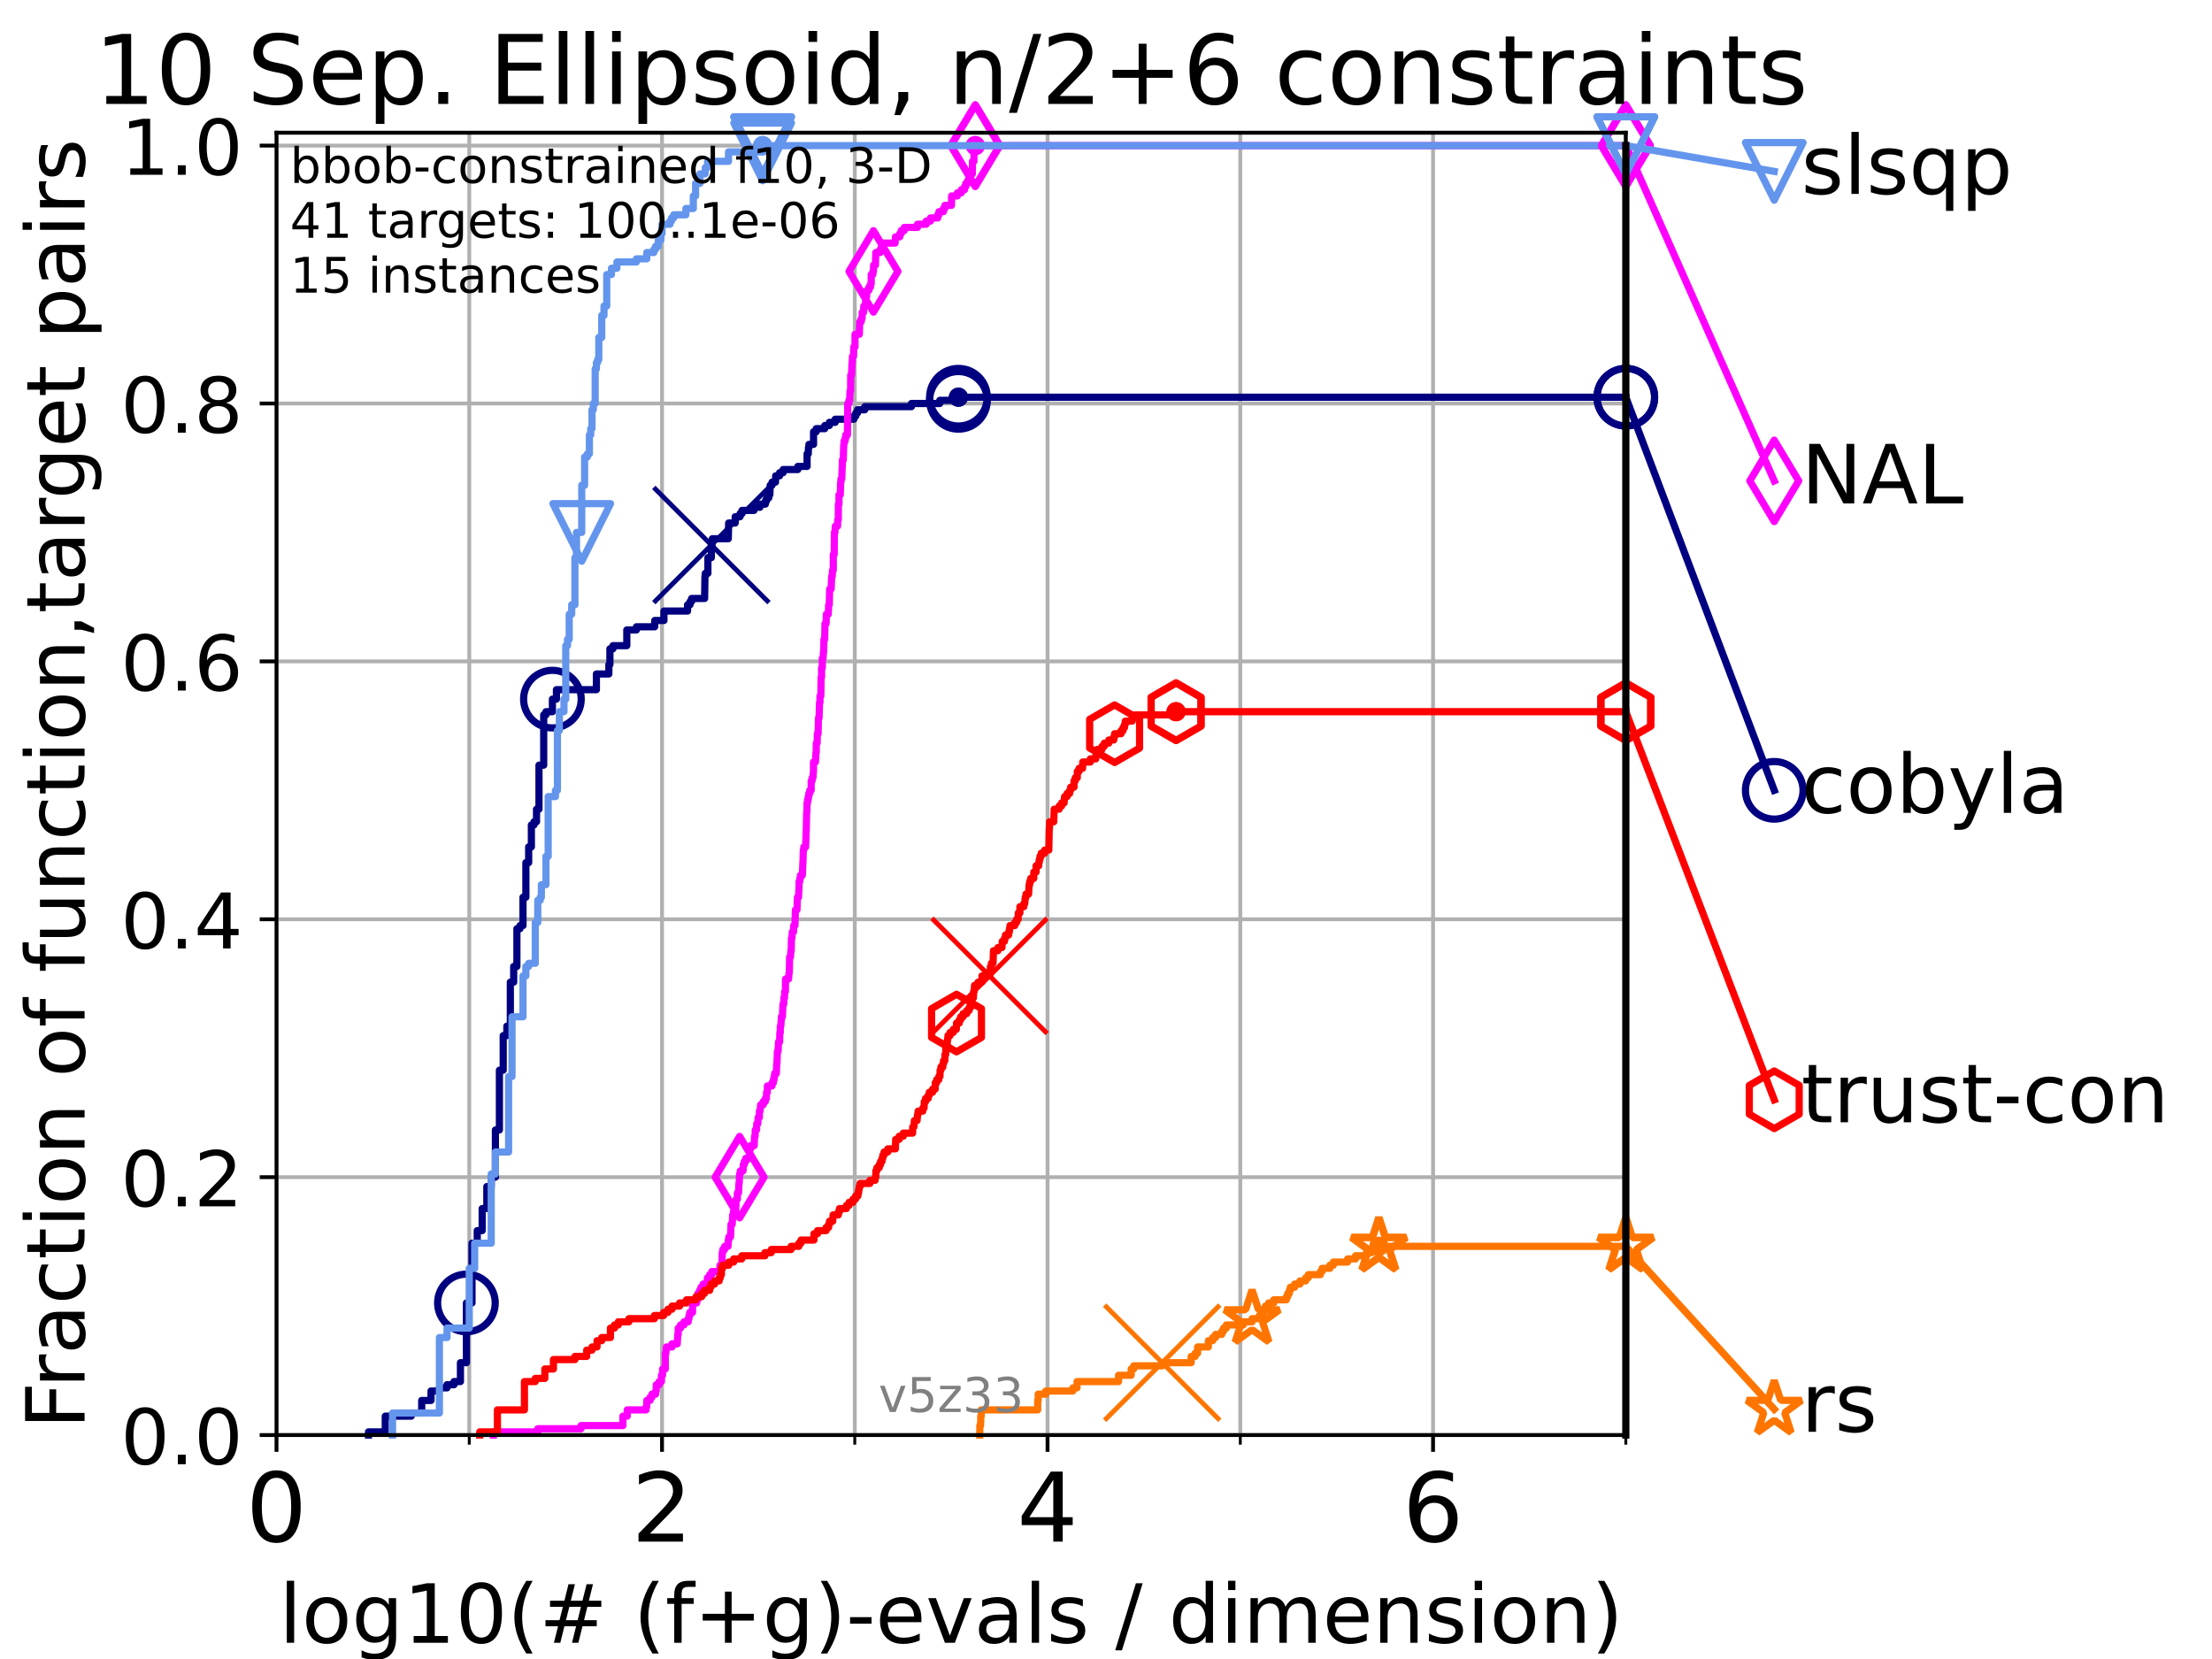 <?xml version="1.0" encoding="utf-8" standalone="no"?>
<!DOCTYPE svg PUBLIC "-//W3C//DTD SVG 1.1//EN"
  "http://www.w3.org/Graphics/SVG/1.1/DTD/svg11.dtd">
<!-- Created with matplotlib (https://matplotlib.org/) -->
<svg height="345.6pt" version="1.1" viewBox="0 0 460.8 345.6" width="460.8pt" xmlns="http://www.w3.org/2000/svg" xmlns:xlink="http://www.w3.org/1999/xlink">
 <defs>
  <style type="text/css">*{stroke-linecap:butt;stroke-linejoin:round;}</style>
 </defs>
 <g id="figure_1">
  <g id="patch_1">
   <path d="M 0 345.6 
L 460.8 345.6 
L 460.8 0 
L 0 0 
z
" style="fill:#ffffff;"/>
  </g>
  <g id="axes_1">
   <g id="patch_2">
    <path d="M 57.6 298.944 
L 338.688 298.944 
L 338.688 27.648 
L 57.6 27.648 
z
" style="fill:#ffffff;"/>
   </g>
   <g id="matplotlib.axis_1">
    <g id="xtick_1">
     <g id="line2d_1">
      <path clip-path="url(#p66a5584966)" d="M 57.6 298.944 
L 57.6 27.648 
" style="fill:none;stroke:#b0b0b0;stroke-linecap:square;stroke-width:0.8;"/>
     </g>
     <g id="line2d_2">
      <defs>
       <path d="M 0 0 
L 0 3.5 
" id="m132e6f5b3f" style="stroke:#000000;stroke-width:0.8;"/>
      </defs>
      <g>
       <use style="stroke:#000000;stroke-width:0.8;" x="57.6" xlink:href="#m132e6f5b3f" y="298.944"/>
      </g>
     </g>
     <g id="text_1">
      <!-- 0 -->
      <g transform="translate(51.237 321.141)scale(0.2 -0.2)">
       <defs>
        <path d="M 31.781 66.406 
Q 24.172 66.406 20.328 58.906 
Q 16.5 51.422 16.5 36.375 
Q 16.5 21.391 20.328 13.891 
Q 24.172 6.391 31.781 6.391 
Q 39.453 6.391 43.281 13.891 
Q 47.125 21.391 47.125 36.375 
Q 47.125 51.422 43.281 58.906 
Q 39.453 66.406 31.781 66.406 
z
M 31.781 74.219 
Q 44.047 74.219 50.516 64.516 
Q 56.984 54.828 56.984 36.375 
Q 56.984 17.969 50.516 8.266 
Q 44.047 -1.422 31.781 -1.422 
Q 19.531 -1.422 13.062 8.266 
Q 6.594 17.969 6.594 36.375 
Q 6.594 54.828 13.062 64.516 
Q 19.531 74.219 31.781 74.219 
z
" id="DejaVuSans-48"/>
       </defs>
       <use xlink:href="#DejaVuSans-48"/>
      </g>
     </g>
    </g>
    <g id="xtick_2">
     <g id="line2d_3">
      <path clip-path="url(#p66a5584966)" d="M 137.911 298.944 
L 137.911 27.648 
" style="fill:none;stroke:#b0b0b0;stroke-linecap:square;stroke-width:0.8;"/>
     </g>
     <g id="line2d_4">
      <g>
       <use style="stroke:#000000;stroke-width:0.8;" x="137.911" xlink:href="#m132e6f5b3f" y="298.944"/>
      </g>
     </g>
     <g id="text_2">
      <!-- 2 -->
      <g transform="translate(131.548 321.141)scale(0.2 -0.2)">
       <defs>
        <path d="M 19.188 8.297 
L 53.609 8.297 
L 53.609 0 
L 7.328 0 
L 7.328 8.297 
Q 12.938 14.109 22.625 23.891 
Q 32.328 33.688 34.812 36.531 
Q 39.547 41.844 41.422 45.531 
Q 43.312 49.219 43.312 52.781 
Q 43.312 58.594 39.234 62.25 
Q 35.156 65.922 28.609 65.922 
Q 23.969 65.922 18.812 64.312 
Q 13.672 62.703 7.812 59.422 
L 7.812 69.391 
Q 13.766 71.781 18.938 73 
Q 24.125 74.219 28.422 74.219 
Q 39.75 74.219 46.484 68.547 
Q 53.219 62.891 53.219 53.422 
Q 53.219 48.922 51.531 44.891 
Q 49.859 40.875 45.406 35.406 
Q 44.188 33.984 37.641 27.219 
Q 31.109 20.453 19.188 8.297 
z
" id="DejaVuSans-50"/>
       </defs>
       <use xlink:href="#DejaVuSans-50"/>
      </g>
     </g>
    </g>
    <g id="xtick_3">
     <g id="line2d_5">
      <path clip-path="url(#p66a5584966)" d="M 218.222 298.944 
L 218.222 27.648 
" style="fill:none;stroke:#b0b0b0;stroke-linecap:square;stroke-width:0.8;"/>
     </g>
     <g id="line2d_6">
      <g>
       <use style="stroke:#000000;stroke-width:0.8;" x="218.222" xlink:href="#m132e6f5b3f" y="298.944"/>
      </g>
     </g>
     <g id="text_3">
      <!-- 4 -->
      <g transform="translate(211.859 321.141)scale(0.2 -0.2)">
       <defs>
        <path d="M 37.797 64.312 
L 12.891 25.391 
L 37.797 25.391 
z
M 35.203 72.906 
L 47.609 72.906 
L 47.609 25.391 
L 58.016 25.391 
L 58.016 17.188 
L 47.609 17.188 
L 47.609 0 
L 37.797 0 
L 37.797 17.188 
L 4.891 17.188 
L 4.891 26.703 
z
" id="DejaVuSans-52"/>
       </defs>
       <use xlink:href="#DejaVuSans-52"/>
      </g>
     </g>
    </g>
    <g id="xtick_4">
     <g id="line2d_7">
      <path clip-path="url(#p66a5584966)" d="M 298.533 298.944 
L 298.533 27.648 
" style="fill:none;stroke:#b0b0b0;stroke-linecap:square;stroke-width:0.8;"/>
     </g>
     <g id="line2d_8">
      <g>
       <use style="stroke:#000000;stroke-width:0.8;" x="298.533" xlink:href="#m132e6f5b3f" y="298.944"/>
      </g>
     </g>
     <g id="text_4">
      <!-- 6 -->
      <g transform="translate(292.17 321.141)scale(0.2 -0.2)">
       <defs>
        <path d="M 33.016 40.375 
Q 26.375 40.375 22.484 35.828 
Q 18.609 31.297 18.609 23.391 
Q 18.609 15.531 22.484 10.953 
Q 26.375 6.391 33.016 6.391 
Q 39.656 6.391 43.531 10.953 
Q 47.406 15.531 47.406 23.391 
Q 47.406 31.297 43.531 35.828 
Q 39.656 40.375 33.016 40.375 
z
M 52.594 71.297 
L 52.594 62.312 
Q 48.875 64.062 45.094 64.984 
Q 41.312 65.922 37.594 65.922 
Q 27.828 65.922 22.672 59.328 
Q 17.531 52.734 16.797 39.406 
Q 19.672 43.656 24.016 45.922 
Q 28.375 48.188 33.594 48.188 
Q 44.578 48.188 50.953 41.516 
Q 57.328 34.859 57.328 23.391 
Q 57.328 12.156 50.688 5.359 
Q 44.047 -1.422 33.016 -1.422 
Q 20.359 -1.422 13.672 8.266 
Q 6.984 17.969 6.984 36.375 
Q 6.984 53.656 15.188 63.938 
Q 23.391 74.219 37.203 74.219 
Q 40.922 74.219 44.703 73.484 
Q 48.484 72.75 52.594 71.297 
z
" id="DejaVuSans-54"/>
       </defs>
       <use xlink:href="#DejaVuSans-54"/>
      </g>
     </g>
    </g>
    <g id="xtick_5">
     <g id="line2d_9">
      <path clip-path="url(#p66a5584966)" d="M 97.755 298.944 
L 97.755 27.648 
" style="fill:none;stroke:#b0b0b0;stroke-linecap:square;stroke-width:0.8;"/>
     </g>
     <g id="line2d_10">
      <defs>
       <path d="M 0 0 
L 0 2 
" id="m4e0320ff61" style="stroke:#000000;stroke-width:0.6;"/>
      </defs>
      <g>
       <use style="stroke:#000000;stroke-width:0.6;" x="97.755" xlink:href="#m4e0320ff61" y="298.944"/>
      </g>
     </g>
    </g>
    <g id="xtick_6">
     <g id="line2d_11">
      <path clip-path="url(#p66a5584966)" d="M 178.066 298.944 
L 178.066 27.648 
" style="fill:none;stroke:#b0b0b0;stroke-linecap:square;stroke-width:0.8;"/>
     </g>
     <g id="line2d_12">
      <g>
       <use style="stroke:#000000;stroke-width:0.6;" x="178.066" xlink:href="#m4e0320ff61" y="298.944"/>
      </g>
     </g>
    </g>
    <g id="xtick_7">
     <g id="line2d_13">
      <path clip-path="url(#p66a5584966)" d="M 258.377 298.944 
L 258.377 27.648 
" style="fill:none;stroke:#b0b0b0;stroke-linecap:square;stroke-width:0.8;"/>
     </g>
     <g id="line2d_14">
      <g>
       <use style="stroke:#000000;stroke-width:0.6;" x="258.377" xlink:href="#m4e0320ff61" y="298.944"/>
      </g>
     </g>
    </g>
    <g id="xtick_8">
     <g id="line2d_15">
      <path clip-path="url(#p66a5584966)" d="M 338.688 298.944 
L 338.688 27.648 
" style="fill:none;stroke:#b0b0b0;stroke-linecap:square;stroke-width:0.8;"/>
     </g>
     <g id="line2d_16">
      <g>
       <use style="stroke:#000000;stroke-width:0.6;" x="338.688" xlink:href="#m4e0320ff61" y="298.944"/>
      </g>
     </g>
    </g>
    <g id="text_5">
     <!-- log10(# (f+g)-evals / dimension) -->
     <g transform="translate(58.145 342.218)scale(0.17 -0.17)">
      <defs>
       <path d="M 9.422 75.984 
L 18.406 75.984 
L 18.406 0 
L 9.422 0 
z
" id="DejaVuSans-108"/>
       <path d="M 30.609 48.391 
Q 23.391 48.391 19.188 42.75 
Q 14.984 37.109 14.984 27.297 
Q 14.984 17.484 19.156 11.844 
Q 23.344 6.203 30.609 6.203 
Q 37.797 6.203 41.984 11.859 
Q 46.188 17.531 46.188 27.297 
Q 46.188 37.016 41.984 42.703 
Q 37.797 48.391 30.609 48.391 
z
M 30.609 56 
Q 42.328 56 49.016 48.375 
Q 55.719 40.766 55.719 27.297 
Q 55.719 13.875 49.016 6.219 
Q 42.328 -1.422 30.609 -1.422 
Q 18.844 -1.422 12.172 6.219 
Q 5.516 13.875 5.516 27.297 
Q 5.516 40.766 12.172 48.375 
Q 18.844 56 30.609 56 
z
" id="DejaVuSans-111"/>
       <path d="M 45.406 27.984 
Q 45.406 37.75 41.375 43.109 
Q 37.359 48.484 30.078 48.484 
Q 22.859 48.484 18.828 43.109 
Q 14.797 37.75 14.797 27.984 
Q 14.797 18.266 18.828 12.891 
Q 22.859 7.516 30.078 7.516 
Q 37.359 7.516 41.375 12.891 
Q 45.406 18.266 45.406 27.984 
z
M 54.391 6.781 
Q 54.391 -7.172 48.188 -13.984 
Q 42 -20.797 29.203 -20.797 
Q 24.469 -20.797 20.266 -20.094 
Q 16.062 -19.391 12.109 -17.922 
L 12.109 -9.188 
Q 16.062 -11.328 19.922 -12.344 
Q 23.781 -13.375 27.781 -13.375 
Q 36.625 -13.375 41.016 -8.766 
Q 45.406 -4.156 45.406 5.172 
L 45.406 9.625 
Q 42.625 4.781 38.281 2.391 
Q 33.938 0 27.875 0 
Q 17.828 0 11.672 7.656 
Q 5.516 15.328 5.516 27.984 
Q 5.516 40.672 11.672 48.328 
Q 17.828 56 27.875 56 
Q 33.938 56 38.281 53.609 
Q 42.625 51.219 45.406 46.391 
L 45.406 54.688 
L 54.391 54.688 
z
" id="DejaVuSans-103"/>
       <path d="M 12.406 8.297 
L 28.516 8.297 
L 28.516 63.922 
L 10.984 60.406 
L 10.984 69.391 
L 28.422 72.906 
L 38.281 72.906 
L 38.281 8.297 
L 54.391 8.297 
L 54.391 0 
L 12.406 0 
z
" id="DejaVuSans-49"/>
       <path d="M 31 75.875 
Q 24.469 64.656 21.281 53.656 
Q 18.109 42.672 18.109 31.391 
Q 18.109 20.125 21.312 9.062 
Q 24.516 -2 31 -13.188 
L 23.188 -13.188 
Q 15.875 -1.703 12.234 9.375 
Q 8.594 20.453 8.594 31.391 
Q 8.594 42.281 12.203 53.312 
Q 15.828 64.359 23.188 75.875 
z
" id="DejaVuSans-40"/>
       <path d="M 51.125 44 
L 36.922 44 
L 32.812 27.688 
L 47.125 27.688 
z
M 43.797 71.781 
L 38.719 51.516 
L 52.984 51.516 
L 58.109 71.781 
L 65.922 71.781 
L 60.891 51.516 
L 76.125 51.516 
L 76.125 44 
L 58.984 44 
L 54.984 27.688 
L 70.516 27.688 
L 70.516 20.219 
L 53.078 20.219 
L 48 0 
L 40.188 0 
L 45.219 20.219 
L 30.906 20.219 
L 25.875 0 
L 18.016 0 
L 23.094 20.219 
L 7.719 20.219 
L 7.719 27.688 
L 24.906 27.688 
L 29 44 
L 13.281 44 
L 13.281 51.516 
L 30.906 51.516 
L 35.891 71.781 
z
" id="DejaVuSans-35"/>
       <path id="DejaVuSans-32"/>
       <path d="M 37.109 75.984 
L 37.109 68.5 
L 28.516 68.5 
Q 23.688 68.5 21.797 66.547 
Q 19.922 64.594 19.922 59.516 
L 19.922 54.688 
L 34.719 54.688 
L 34.719 47.703 
L 19.922 47.703 
L 19.922 0 
L 10.891 0 
L 10.891 47.703 
L 2.297 47.703 
L 2.297 54.688 
L 10.891 54.688 
L 10.891 58.5 
Q 10.891 67.625 15.141 71.797 
Q 19.391 75.984 28.609 75.984 
z
" id="DejaVuSans-102"/>
       <path d="M 46 62.703 
L 46 35.5 
L 73.188 35.5 
L 73.188 27.203 
L 46 27.203 
L 46 0 
L 37.797 0 
L 37.797 27.203 
L 10.594 27.203 
L 10.594 35.5 
L 37.797 35.5 
L 37.797 62.703 
z
" id="DejaVuSans-43"/>
       <path d="M 8.016 75.875 
L 15.828 75.875 
Q 23.141 64.359 26.781 53.312 
Q 30.422 42.281 30.422 31.391 
Q 30.422 20.453 26.781 9.375 
Q 23.141 -1.703 15.828 -13.188 
L 8.016 -13.188 
Q 14.5 -2 17.703 9.062 
Q 20.906 20.125 20.906 31.391 
Q 20.906 42.672 17.703 53.656 
Q 14.5 64.656 8.016 75.875 
z
" id="DejaVuSans-41"/>
       <path d="M 4.891 31.391 
L 31.203 31.391 
L 31.203 23.391 
L 4.891 23.391 
z
" id="DejaVuSans-45"/>
       <path d="M 56.203 29.594 
L 56.203 25.203 
L 14.891 25.203 
Q 15.484 15.922 20.484 11.062 
Q 25.484 6.203 34.422 6.203 
Q 39.594 6.203 44.453 7.469 
Q 49.312 8.734 54.109 11.281 
L 54.109 2.781 
Q 49.266 0.734 44.188 -0.344 
Q 39.109 -1.422 33.891 -1.422 
Q 20.797 -1.422 13.156 6.188 
Q 5.516 13.812 5.516 26.812 
Q 5.516 40.234 12.766 48.109 
Q 20.016 56 32.328 56 
Q 43.359 56 49.781 48.891 
Q 56.203 41.797 56.203 29.594 
z
M 47.219 32.234 
Q 47.125 39.594 43.094 43.984 
Q 39.062 48.391 32.422 48.391 
Q 24.906 48.391 20.391 44.141 
Q 15.875 39.891 15.188 32.172 
z
" id="DejaVuSans-101"/>
       <path d="M 2.984 54.688 
L 12.5 54.688 
L 29.594 8.797 
L 46.688 54.688 
L 56.203 54.688 
L 35.688 0 
L 23.484 0 
z
" id="DejaVuSans-118"/>
       <path d="M 34.281 27.484 
Q 23.391 27.484 19.188 25 
Q 14.984 22.516 14.984 16.5 
Q 14.984 11.719 18.141 8.906 
Q 21.297 6.109 26.703 6.109 
Q 34.188 6.109 38.703 11.406 
Q 43.219 16.703 43.219 25.484 
L 43.219 27.484 
z
M 52.203 31.203 
L 52.203 0 
L 43.219 0 
L 43.219 8.297 
Q 40.141 3.328 35.547 0.953 
Q 30.953 -1.422 24.312 -1.422 
Q 15.922 -1.422 10.953 3.297 
Q 6 8.016 6 15.922 
Q 6 25.141 12.172 29.828 
Q 18.359 34.516 30.609 34.516 
L 43.219 34.516 
L 43.219 35.406 
Q 43.219 41.609 39.141 45 
Q 35.062 48.391 27.688 48.391 
Q 23 48.391 18.547 47.266 
Q 14.109 46.141 10.016 43.891 
L 10.016 52.203 
Q 14.938 54.109 19.578 55.047 
Q 24.219 56 28.609 56 
Q 40.484 56 46.344 49.844 
Q 52.203 43.703 52.203 31.203 
z
" id="DejaVuSans-97"/>
       <path d="M 44.281 53.078 
L 44.281 44.578 
Q 40.484 46.531 36.375 47.5 
Q 32.281 48.484 27.875 48.484 
Q 21.188 48.484 17.844 46.438 
Q 14.5 44.391 14.5 40.281 
Q 14.5 37.156 16.891 35.375 
Q 19.281 33.594 26.516 31.984 
L 29.594 31.297 
Q 39.156 29.25 43.188 25.516 
Q 47.219 21.781 47.219 15.094 
Q 47.219 7.469 41.188 3.016 
Q 35.156 -1.422 24.609 -1.422 
Q 20.219 -1.422 15.453 -0.562 
Q 10.688 0.297 5.422 2 
L 5.422 11.281 
Q 10.406 8.688 15.234 7.391 
Q 20.062 6.109 24.812 6.109 
Q 31.156 6.109 34.562 8.281 
Q 37.984 10.453 37.984 14.406 
Q 37.984 18.062 35.516 20.016 
Q 33.062 21.969 24.703 23.781 
L 21.578 24.516 
Q 13.234 26.266 9.516 29.906 
Q 5.812 33.547 5.812 39.891 
Q 5.812 47.609 11.281 51.797 
Q 16.75 56 26.812 56 
Q 31.781 56 36.172 55.266 
Q 40.578 54.547 44.281 53.078 
z
" id="DejaVuSans-115"/>
       <path d="M 25.391 72.906 
L 33.688 72.906 
L 8.297 -9.281 
L 0 -9.281 
z
" id="DejaVuSans-47"/>
       <path d="M 45.406 46.391 
L 45.406 75.984 
L 54.391 75.984 
L 54.391 0 
L 45.406 0 
L 45.406 8.203 
Q 42.578 3.328 38.25 0.953 
Q 33.938 -1.422 27.875 -1.422 
Q 17.969 -1.422 11.734 6.484 
Q 5.516 14.406 5.516 27.297 
Q 5.516 40.188 11.734 48.094 
Q 17.969 56 27.875 56 
Q 33.938 56 38.25 53.625 
Q 42.578 51.266 45.406 46.391 
z
M 14.797 27.297 
Q 14.797 17.391 18.875 11.75 
Q 22.953 6.109 30.078 6.109 
Q 37.203 6.109 41.297 11.75 
Q 45.406 17.391 45.406 27.297 
Q 45.406 37.203 41.297 42.844 
Q 37.203 48.484 30.078 48.484 
Q 22.953 48.484 18.875 42.844 
Q 14.797 37.203 14.797 27.297 
z
" id="DejaVuSans-100"/>
       <path d="M 9.422 54.688 
L 18.406 54.688 
L 18.406 0 
L 9.422 0 
z
M 9.422 75.984 
L 18.406 75.984 
L 18.406 64.594 
L 9.422 64.594 
z
" id="DejaVuSans-105"/>
       <path d="M 52 44.188 
Q 55.375 50.25 60.062 53.125 
Q 64.75 56 71.094 56 
Q 79.641 56 84.281 50.016 
Q 88.922 44.047 88.922 33.016 
L 88.922 0 
L 79.891 0 
L 79.891 32.719 
Q 79.891 40.578 77.094 44.375 
Q 74.312 48.188 68.609 48.188 
Q 61.625 48.188 57.562 43.547 
Q 53.516 38.922 53.516 30.906 
L 53.516 0 
L 44.484 0 
L 44.484 32.719 
Q 44.484 40.625 41.703 44.406 
Q 38.922 48.188 33.109 48.188 
Q 26.219 48.188 22.156 43.531 
Q 18.109 38.875 18.109 30.906 
L 18.109 0 
L 9.078 0 
L 9.078 54.688 
L 18.109 54.688 
L 18.109 46.188 
Q 21.188 51.219 25.484 53.609 
Q 29.781 56 35.688 56 
Q 41.656 56 45.828 52.969 
Q 50 49.953 52 44.188 
z
" id="DejaVuSans-109"/>
       <path d="M 54.891 33.016 
L 54.891 0 
L 45.906 0 
L 45.906 32.719 
Q 45.906 40.484 42.875 44.328 
Q 39.844 48.188 33.797 48.188 
Q 26.516 48.188 22.312 43.547 
Q 18.109 38.922 18.109 30.906 
L 18.109 0 
L 9.078 0 
L 9.078 54.688 
L 18.109 54.688 
L 18.109 46.188 
Q 21.344 51.125 25.703 53.562 
Q 30.078 56 35.797 56 
Q 45.219 56 50.047 50.172 
Q 54.891 44.344 54.891 33.016 
z
" id="DejaVuSans-110"/>
      </defs>
      <use xlink:href="#DejaVuSans-108"/>
      <use x="27.783" xlink:href="#DejaVuSans-111"/>
      <use x="88.965" xlink:href="#DejaVuSans-103"/>
      <use x="152.441" xlink:href="#DejaVuSans-49"/>
      <use x="216.064" xlink:href="#DejaVuSans-48"/>
      <use x="279.688" xlink:href="#DejaVuSans-40"/>
      <use x="318.701" xlink:href="#DejaVuSans-35"/>
      <use x="402.49" xlink:href="#DejaVuSans-32"/>
      <use x="434.277" xlink:href="#DejaVuSans-40"/>
      <use x="473.291" xlink:href="#DejaVuSans-102"/>
      <use x="508.496" xlink:href="#DejaVuSans-43"/>
      <use x="592.285" xlink:href="#DejaVuSans-103"/>
      <use x="655.762" xlink:href="#DejaVuSans-41"/>
      <use x="694.775" xlink:href="#DejaVuSans-45"/>
      <use x="730.859" xlink:href="#DejaVuSans-101"/>
      <use x="792.383" xlink:href="#DejaVuSans-118"/>
      <use x="851.562" xlink:href="#DejaVuSans-97"/>
      <use x="912.842" xlink:href="#DejaVuSans-108"/>
      <use x="940.625" xlink:href="#DejaVuSans-115"/>
      <use x="992.725" xlink:href="#DejaVuSans-32"/>
      <use x="1024.512" xlink:href="#DejaVuSans-47"/>
      <use x="1058.203" xlink:href="#DejaVuSans-32"/>
      <use x="1089.99" xlink:href="#DejaVuSans-100"/>
      <use x="1153.467" xlink:href="#DejaVuSans-105"/>
      <use x="1181.25" xlink:href="#DejaVuSans-109"/>
      <use x="1278.662" xlink:href="#DejaVuSans-101"/>
      <use x="1340.186" xlink:href="#DejaVuSans-110"/>
      <use x="1403.564" xlink:href="#DejaVuSans-115"/>
      <use x="1455.664" xlink:href="#DejaVuSans-105"/>
      <use x="1483.447" xlink:href="#DejaVuSans-111"/>
      <use x="1544.629" xlink:href="#DejaVuSans-110"/>
      <use x="1608.008" xlink:href="#DejaVuSans-41"/>
     </g>
    </g>
   </g>
   <g id="matplotlib.axis_2">
    <g id="ytick_1">
     <g id="line2d_17">
      <path clip-path="url(#p66a5584966)" d="M 57.6 298.944 
L 338.688 298.944 
" style="fill:none;stroke:#b0b0b0;stroke-linecap:square;stroke-width:0.8;"/>
     </g>
     <g id="line2d_18">
      <defs>
       <path d="M 0 0 
L -3.5 0 
" id="m33879166fc" style="stroke:#000000;stroke-width:0.8;"/>
      </defs>
      <g>
       <use style="stroke:#000000;stroke-width:0.8;" x="57.6" xlink:href="#m33879166fc" y="298.944"/>
      </g>
     </g>
     <g id="text_6">
      <!-- 0.0 -->
      <g transform="translate(25.155 305.023)scale(0.16 -0.16)">
       <defs>
        <path d="M 10.688 12.406 
L 21 12.406 
L 21 0 
L 10.688 0 
z
" id="DejaVuSans-46"/>
       </defs>
       <use xlink:href="#DejaVuSans-48"/>
       <use x="63.623" xlink:href="#DejaVuSans-46"/>
       <use x="95.41" xlink:href="#DejaVuSans-48"/>
      </g>
     </g>
    </g>
    <g id="ytick_2">
     <g id="line2d_19">
      <path clip-path="url(#p66a5584966)" d="M 57.6 245.222 
L 338.688 245.222 
" style="fill:none;stroke:#b0b0b0;stroke-linecap:square;stroke-width:0.8;"/>
     </g>
     <g id="line2d_20">
      <g>
       <use style="stroke:#000000;stroke-width:0.8;" x="57.6" xlink:href="#m33879166fc" y="245.222"/>
      </g>
     </g>
     <g id="text_7">
      <!-- 0.2 -->
      <g transform="translate(25.155 251.301)scale(0.16 -0.16)">
       <use xlink:href="#DejaVuSans-48"/>
       <use x="63.623" xlink:href="#DejaVuSans-46"/>
       <use x="95.41" xlink:href="#DejaVuSans-50"/>
      </g>
     </g>
    </g>
    <g id="ytick_3">
     <g id="line2d_21">
      <path clip-path="url(#p66a5584966)" d="M 57.6 191.5 
L 338.688 191.5 
" style="fill:none;stroke:#b0b0b0;stroke-linecap:square;stroke-width:0.8;"/>
     </g>
     <g id="line2d_22">
      <g>
       <use style="stroke:#000000;stroke-width:0.8;" x="57.6" xlink:href="#m33879166fc" y="191.5"/>
      </g>
     </g>
     <g id="text_8">
      <!-- 0.4 -->
      <g transform="translate(25.155 197.579)scale(0.16 -0.16)">
       <use xlink:href="#DejaVuSans-48"/>
       <use x="63.623" xlink:href="#DejaVuSans-46"/>
       <use x="95.41" xlink:href="#DejaVuSans-52"/>
      </g>
     </g>
    </g>
    <g id="ytick_4">
     <g id="line2d_23">
      <path clip-path="url(#p66a5584966)" d="M 57.6 137.778 
L 338.688 137.778 
" style="fill:none;stroke:#b0b0b0;stroke-linecap:square;stroke-width:0.8;"/>
     </g>
     <g id="line2d_24">
      <g>
       <use style="stroke:#000000;stroke-width:0.8;" x="57.6" xlink:href="#m33879166fc" y="137.778"/>
      </g>
     </g>
     <g id="text_9">
      <!-- 0.6 -->
      <g transform="translate(25.155 143.857)scale(0.16 -0.16)">
       <use xlink:href="#DejaVuSans-48"/>
       <use x="63.623" xlink:href="#DejaVuSans-46"/>
       <use x="95.41" xlink:href="#DejaVuSans-54"/>
      </g>
     </g>
    </g>
    <g id="ytick_5">
     <g id="line2d_25">
      <path clip-path="url(#p66a5584966)" d="M 57.6 84.056 
L 338.688 84.056 
" style="fill:none;stroke:#b0b0b0;stroke-linecap:square;stroke-width:0.8;"/>
     </g>
     <g id="line2d_26">
      <g>
       <use style="stroke:#000000;stroke-width:0.8;" x="57.6" xlink:href="#m33879166fc" y="84.056"/>
      </g>
     </g>
     <g id="text_10">
      <!-- 0.8 -->
      <g transform="translate(25.155 90.135)scale(0.16 -0.16)">
       <defs>
        <path d="M 31.781 34.625 
Q 24.75 34.625 20.719 30.859 
Q 16.703 27.094 16.703 20.516 
Q 16.703 13.922 20.719 10.156 
Q 24.75 6.391 31.781 6.391 
Q 38.812 6.391 42.859 10.172 
Q 46.922 13.969 46.922 20.516 
Q 46.922 27.094 42.891 30.859 
Q 38.875 34.625 31.781 34.625 
z
M 21.922 38.812 
Q 15.578 40.375 12.031 44.719 
Q 8.5 49.078 8.5 55.328 
Q 8.5 64.062 14.719 69.141 
Q 20.953 74.219 31.781 74.219 
Q 42.672 74.219 48.875 69.141 
Q 55.078 64.062 55.078 55.328 
Q 55.078 49.078 51.531 44.719 
Q 48 40.375 41.703 38.812 
Q 48.828 37.156 52.797 32.312 
Q 56.781 27.484 56.781 20.516 
Q 56.781 9.906 50.312 4.234 
Q 43.844 -1.422 31.781 -1.422 
Q 19.734 -1.422 13.25 4.234 
Q 6.781 9.906 6.781 20.516 
Q 6.781 27.484 10.781 32.312 
Q 14.797 37.156 21.922 38.812 
z
M 18.312 54.391 
Q 18.312 48.734 21.844 45.562 
Q 25.391 42.391 31.781 42.391 
Q 38.141 42.391 41.719 45.562 
Q 45.312 48.734 45.312 54.391 
Q 45.312 60.062 41.719 63.234 
Q 38.141 66.406 31.781 66.406 
Q 25.391 66.406 21.844 63.234 
Q 18.312 60.062 18.312 54.391 
z
" id="DejaVuSans-56"/>
       </defs>
       <use xlink:href="#DejaVuSans-48"/>
       <use x="63.623" xlink:href="#DejaVuSans-46"/>
       <use x="95.41" xlink:href="#DejaVuSans-56"/>
      </g>
     </g>
    </g>
    <g id="ytick_6">
     <g id="line2d_27">
      <path clip-path="url(#p66a5584966)" d="M 57.6 30.334 
L 338.688 30.334 
" style="fill:none;stroke:#b0b0b0;stroke-linecap:square;stroke-width:0.8;"/>
     </g>
     <g id="line2d_28">
      <g>
       <use style="stroke:#000000;stroke-width:0.8;" x="57.6" xlink:href="#m33879166fc" y="30.334"/>
      </g>
     </g>
     <g id="text_11">
      <!-- 1.0 -->
      <g transform="translate(25.155 36.413)scale(0.16 -0.16)">
       <use xlink:href="#DejaVuSans-49"/>
       <use x="63.623" xlink:href="#DejaVuSans-46"/>
       <use x="95.41" xlink:href="#DejaVuSans-48"/>
      </g>
     </g>
    </g>
    <g id="text_12">
     <!-- Fraction of function,target pairs -->
     <g transform="translate(17.62 297.681)rotate(-90)scale(0.17 -0.17)">
      <defs>
       <path d="M 9.812 72.906 
L 51.703 72.906 
L 51.703 64.594 
L 19.672 64.594 
L 19.672 43.109 
L 48.578 43.109 
L 48.578 34.812 
L 19.672 34.812 
L 19.672 0 
L 9.812 0 
z
" id="DejaVuSans-70"/>
       <path d="M 41.109 46.297 
Q 39.594 47.172 37.812 47.578 
Q 36.031 48 33.891 48 
Q 26.266 48 22.188 43.047 
Q 18.109 38.094 18.109 28.812 
L 18.109 0 
L 9.078 0 
L 9.078 54.688 
L 18.109 54.688 
L 18.109 46.188 
Q 20.953 51.172 25.484 53.578 
Q 30.031 56 36.531 56 
Q 37.453 56 38.578 55.875 
Q 39.703 55.766 41.062 55.516 
z
" id="DejaVuSans-114"/>
       <path d="M 48.781 52.594 
L 48.781 44.188 
Q 44.969 46.297 41.141 47.344 
Q 37.312 48.391 33.406 48.391 
Q 24.656 48.391 19.812 42.844 
Q 14.984 37.312 14.984 27.297 
Q 14.984 17.281 19.812 11.734 
Q 24.656 6.203 33.406 6.203 
Q 37.312 6.203 41.141 7.25 
Q 44.969 8.297 48.781 10.406 
L 48.781 2.094 
Q 45.016 0.344 40.984 -0.531 
Q 36.969 -1.422 32.422 -1.422 
Q 20.062 -1.422 12.781 6.344 
Q 5.516 14.109 5.516 27.297 
Q 5.516 40.672 12.859 48.328 
Q 20.219 56 33.016 56 
Q 37.156 56 41.109 55.141 
Q 45.062 54.297 48.781 52.594 
z
" id="DejaVuSans-99"/>
       <path d="M 18.312 70.219 
L 18.312 54.688 
L 36.812 54.688 
L 36.812 47.703 
L 18.312 47.703 
L 18.312 18.016 
Q 18.312 11.328 20.141 9.422 
Q 21.969 7.516 27.594 7.516 
L 36.812 7.516 
L 36.812 0 
L 27.594 0 
Q 17.188 0 13.234 3.875 
Q 9.281 7.766 9.281 18.016 
L 9.281 47.703 
L 2.688 47.703 
L 2.688 54.688 
L 9.281 54.688 
L 9.281 70.219 
z
" id="DejaVuSans-116"/>
       <path d="M 8.5 21.578 
L 8.5 54.688 
L 17.484 54.688 
L 17.484 21.922 
Q 17.484 14.156 20.5 10.266 
Q 23.531 6.391 29.594 6.391 
Q 36.859 6.391 41.078 11.031 
Q 45.312 15.672 45.312 23.688 
L 45.312 54.688 
L 54.297 54.688 
L 54.297 0 
L 45.312 0 
L 45.312 8.406 
Q 42.047 3.422 37.719 1 
Q 33.406 -1.422 27.688 -1.422 
Q 18.266 -1.422 13.375 4.438 
Q 8.5 10.297 8.5 21.578 
z
M 31.109 56 
z
" id="DejaVuSans-117"/>
       <path d="M 11.719 12.406 
L 22.016 12.406 
L 22.016 4 
L 14.016 -11.625 
L 7.719 -11.625 
L 11.719 4 
z
" id="DejaVuSans-44"/>
       <path d="M 18.109 8.203 
L 18.109 -20.797 
L 9.078 -20.797 
L 9.078 54.688 
L 18.109 54.688 
L 18.109 46.391 
Q 20.953 51.266 25.266 53.625 
Q 29.594 56 35.594 56 
Q 45.562 56 51.781 48.094 
Q 58.016 40.188 58.016 27.297 
Q 58.016 14.406 51.781 6.484 
Q 45.562 -1.422 35.594 -1.422 
Q 29.594 -1.422 25.266 0.953 
Q 20.953 3.328 18.109 8.203 
z
M 48.688 27.297 
Q 48.688 37.203 44.609 42.844 
Q 40.531 48.484 33.406 48.484 
Q 26.266 48.484 22.188 42.844 
Q 18.109 37.203 18.109 27.297 
Q 18.109 17.391 22.188 11.75 
Q 26.266 6.109 33.406 6.109 
Q 40.531 6.109 44.609 11.75 
Q 48.688 17.391 48.688 27.297 
z
" id="DejaVuSans-112"/>
      </defs>
      <use xlink:href="#DejaVuSans-70"/>
      <use x="50.27" xlink:href="#DejaVuSans-114"/>
      <use x="91.383" xlink:href="#DejaVuSans-97"/>
      <use x="152.662" xlink:href="#DejaVuSans-99"/>
      <use x="207.643" xlink:href="#DejaVuSans-116"/>
      <use x="246.852" xlink:href="#DejaVuSans-105"/>
      <use x="274.635" xlink:href="#DejaVuSans-111"/>
      <use x="335.816" xlink:href="#DejaVuSans-110"/>
      <use x="399.195" xlink:href="#DejaVuSans-32"/>
      <use x="430.982" xlink:href="#DejaVuSans-111"/>
      <use x="492.164" xlink:href="#DejaVuSans-102"/>
      <use x="527.369" xlink:href="#DejaVuSans-32"/>
      <use x="559.156" xlink:href="#DejaVuSans-102"/>
      <use x="594.361" xlink:href="#DejaVuSans-117"/>
      <use x="657.74" xlink:href="#DejaVuSans-110"/>
      <use x="721.119" xlink:href="#DejaVuSans-99"/>
      <use x="776.1" xlink:href="#DejaVuSans-116"/>
      <use x="815.309" xlink:href="#DejaVuSans-105"/>
      <use x="843.092" xlink:href="#DejaVuSans-111"/>
      <use x="904.273" xlink:href="#DejaVuSans-110"/>
      <use x="967.652" xlink:href="#DejaVuSans-44"/>
      <use x="999.439" xlink:href="#DejaVuSans-116"/>
      <use x="1038.648" xlink:href="#DejaVuSans-97"/>
      <use x="1099.928" xlink:href="#DejaVuSans-114"/>
      <use x="1139.291" xlink:href="#DejaVuSans-103"/>
      <use x="1202.768" xlink:href="#DejaVuSans-101"/>
      <use x="1264.291" xlink:href="#DejaVuSans-116"/>
      <use x="1303.5" xlink:href="#DejaVuSans-32"/>
      <use x="1335.287" xlink:href="#DejaVuSans-112"/>
      <use x="1398.764" xlink:href="#DejaVuSans-97"/>
      <use x="1460.043" xlink:href="#DejaVuSans-105"/>
      <use x="1487.826" xlink:href="#DejaVuSans-114"/>
      <use x="1528.939" xlink:href="#DejaVuSans-115"/>
     </g>
    </g>
   </g>
   <g id="line2d_29">
    <defs>
     <path d="M 0 1.5 
C 0.398 1.5 0.779 1.342 1.061 1.061 
C 1.342 0.779 1.5 0.398 1.5 0 
C 1.5 -0.398 1.342 -0.779 1.061 -1.061 
C 0.779 -1.342 0.398 -1.5 0 -1.5 
C -0.398 -1.5 -0.779 -1.342 -1.061 -1.061 
C -1.342 -0.779 -1.5 -0.398 -1.5 0 
C -1.5 0.398 -1.342 0.779 -1.061 1.061 
C -0.779 1.342 -0.398 1.5 0 1.5 
z
" id="mcc06793c55" style="stroke:#000080;"/>
    </defs>
    <g>
     <use style="fill:#000080;stroke:#000080;" x="199.659" xlink:href="#mcc06793c55" y="82.746"/>
     <use style="fill:#000080;stroke:#000080;" x="199.659" xlink:href="#mcc06793c55" y="82.746"/>
    </g>
   </g>
   <g id="line2d_30">
    <path d="M 76.759 298.944 
L 76.759 298.289 
L 80.259 298.289 
L 80.259 295.013 
L 85.667 295.013 
L 85.667 294.358 
L 87.85 294.358 
L 87.85 291.737 
L 89.79 291.737 
L 89.79 289.772 
L 91.535 289.772 
L 91.535 289.117 
L 93.122 289.117 
L 93.122 288.462 
L 94.576 288.462 
L 94.576 287.807 
L 95.918 287.807 
L 95.918 283.876 
L 97.164 283.876 
L 97.164 271.428 
L 98.327 271.428 
L 98.327 258.98 
L 99.418 258.98 
L 99.418 256.36 
L 100.444 256.36 
L 100.444 251.773 
L 101.413 251.773 
L 101.413 247.187 
L 102.331 247.187 
L 102.331 245.222 
L 103.203 245.222 
L 103.203 235.395 
L 104.034 235.395 
L 104.034 222.947 
L 104.826 222.947 
L 104.826 215.74 
L 105.585 215.74 
L 105.585 213.775 
L 106.312 213.775 
L 106.312 204.603 
L 107.009 204.603 
L 107.009 201.327 
L 107.68 201.327 
L 107.68 193.465 
L 108.326 193.465 
L 108.326 192.81 
L 108.949 192.81 
L 108.949 186.914 
L 109.55 186.914 
L 109.55 179.707 
L 110.132 179.707 
L 110.132 176.432 
L 110.694 176.432 
L 110.694 171.846 
L 111.239 171.846 
L 111.239 171.191 
L 111.768 171.191 
L 111.768 168.57 
L 112.281 168.57 
L 112.281 159.398 
L 113.264 159.398 
L 113.264 148.916 
L 113.735 148.916 
L 113.735 148.26 
L 115.077 148.26 
L 115.077 145.64 
L 115.918 145.64 
L 115.918 143.674 
L 124.242 143.674 
L 124.242 140.399 
L 126.839 140.399 
L 126.839 138.433 
L 127.057 138.433 
L 127.057 135.157 
L 127.695 135.157 
L 127.695 134.502 
L 130.576 134.502 
L 130.576 131.227 
L 132.581 131.227 
L 132.581 130.571 
L 136.393 130.571 
L 136.393 129.261 
L 138.313 129.261 
L 138.313 127.296 
L 143.23 127.296 
L 143.23 125.985 
L 143.737 125.985 
L 143.737 125.33 
L 144.067 125.33 
L 144.067 124.675 
L 146.784 124.675 
L 146.854 120.089 
L 146.924 120.089 
L 146.924 119.434 
L 147.47 119.434 
L 147.47 116.158 
L 148.194 116.158 
L 148.194 113.538 
L 148.322 113.538 
L 148.386 112.227 
L 151.714 112.227 
L 151.793 108.952 
L 153.154 108.952 
L 153.154 107.641 
L 154.167 107.641 
L 154.167 106.986 
L 154.574 106.986 
L 154.574 106.331 
L 157.07 106.331 
L 157.07 105.676 
L 158.304 105.676 
L 158.304 105.021 
L 159.44 105.021 
L 159.44 104.366 
L 159.692 104.366 
L 159.692 103.71 
L 160.152 103.71 
L 160.152 103.055 
L 160.378 103.055 
L 160.442 101.09 
L 160.837 101.09 
L 160.837 100.435 
L 161.556 100.435 
L 161.586 99.124 
L 162.404 99.124 
L 162.404 98.469 
L 163.144 98.469 
L 163.144 97.814 
L 166.198 97.814 
L 166.198 97.159 
L 168.13 97.159 
L 168.13 94.538 
L 168.375 94.538 
L 168.416 93.228 
L 168.516 93.228 
L 168.516 92.573 
L 169.475 92.573 
L 169.475 89.952 
L 170.027 89.952 
L 170.027 89.297 
L 171.813 89.297 
L 171.813 88.642 
L 172.768 88.642 
L 172.768 87.987 
L 173.985 87.987 
L 173.985 87.332 
L 177.873 87.332 
L 177.873 86.677 
L 178.28 86.677 
L 178.28 86.022 
L 178.644 86.022 
L 178.644 85.366 
L 180.146 85.366 
L 180.146 84.711 
L 189.87 84.711 
L 189.87 84.056 
L 195.771 84.056 
L 195.771 83.401 
L 199.659 83.401 
L 199.659 82.746 
L 338.688 82.746 
L 338.688 82.746 
" style="fill:none;stroke:#000080;stroke-linecap:square;stroke-width:1.5;"/>
   </g>
   <g id="line2d_31">
    <defs>
     <path d="M 0 6 
C 1.591 6 3.117 5.368 4.243 4.243 
C 5.368 3.117 6 1.591 6 0 
C 6 -1.591 5.368 -3.117 4.243 -4.243 
C 3.117 -5.368 1.591 -6 0 -6 
C -1.591 -6 -3.117 -5.368 -4.243 -4.243 
C -5.368 -3.117 -6 -1.591 -6 0 
C -6 1.591 -5.368 3.117 -4.243 4.243 
C -3.117 5.368 -1.591 6 0 6 
z
" id="m82a20e85e9" style="stroke:#000080;stroke-width:1.5;"/>
    </defs>
    <g>
     <use style="fill-opacity:0;stroke:#000080;stroke-width:1.5;" x="97.164" xlink:href="#m82a20e85e9" y="271.428"/>
     <use style="fill-opacity:0;stroke:#000080;stroke-width:1.5;" x="115.077" xlink:href="#m82a20e85e9" y="145.64"/>
     <use style="fill-opacity:0;stroke:#000080;stroke-width:1.5;" x="199.659" xlink:href="#m82a20e85e9" y="83.401"/>
     <use style="fill-opacity:0;stroke:#000080;stroke-width:1.5;" x="199.659" xlink:href="#m82a20e85e9" y="82.746"/>
     <use style="fill-opacity:0;stroke:#000080;stroke-width:1.5;" x="338.688" xlink:href="#m82a20e85e9" y="82.746"/>
    </g>
   </g>
   <g id="line2d_32">
    <path style="fill:none;stroke:#000080;stroke-linecap:square;stroke-width:1.5;"/>
    <g/>
   </g>
   <g id="line2d_33">
    <path clip-path="url(#p66a5584966)" d="M 148.194 113.538 
" style="fill:none;stroke:#000080;stroke-linecap:square;stroke-width:1.5;"/>
    <defs>
     <path d="M -12 12 
L 12 -12 
M -12 -12 
L 12 12 
" id="m83d6e53b64" style="stroke:#000080;"/>
    </defs>
    <g clip-path="url(#p66a5584966)">
     <use style="fill:#000080;stroke:#000080;" x="148.194" xlink:href="#m83d6e53b64" y="113.538"/>
    </g>
   </g>
   <g id="line2d_34">
    <defs>
     <path d="M 0 1.5 
C 0.398 1.5 0.779 1.342 1.061 1.061 
C 1.342 0.779 1.5 0.398 1.5 0 
C 1.5 -0.398 1.342 -0.779 1.061 -1.061 
C 0.779 -1.342 0.398 -1.5 0 -1.5 
C -0.398 -1.5 -0.779 -1.342 -1.061 -1.061 
C -1.342 -0.779 -1.5 -0.398 -1.5 0 
C -1.5 0.398 -1.342 0.779 -1.061 1.061 
C -0.779 1.342 -0.398 1.5 0 1.5 
z
" id="m6c1dd33f26" style="stroke:#ff00ff;"/>
    </defs>
    <g>
     <use style="fill:#ff00ff;stroke:#ff00ff;" x="203.173" xlink:href="#m6c1dd33f26" y="30.334"/>
     <use style="fill:#ff00ff;stroke:#ff00ff;" x="203.173" xlink:href="#m6c1dd33f26" y="30.334"/>
    </g>
   </g>
   <g id="line2d_35">
    <path d="M 102.772 298.944 
L 102.772 298.289 
L 112.026 298.289 
L 112.026 297.634 
L 121.037 297.634 
L 121.037 296.979 
L 129.761 296.979 
L 129.761 295.013 
L 130.665 295.013 
L 130.665 293.703 
L 134.591 293.703 
L 134.591 293.048 
L 134.731 293.048 
L 134.731 291.737 
L 135.415 291.737 
L 135.415 291.082 
L 135.813 291.082 
L 135.813 290.427 
L 136.583 290.427 
L 136.583 289.772 
L 136.708 289.772 
L 136.708 288.462 
L 137.32 288.462 
L 137.32 287.807 
L 137.794 287.807 
L 137.794 286.496 
L 138.027 286.496 
L 138.027 285.186 
L 138.595 285.186 
L 138.595 281.91 
L 138.706 281.91 
L 138.817 280.6 
L 139.991 280.6 
L 139.991 279.945 
L 141.09 279.945 
L 141.187 277.979 
L 141.283 277.979 
L 141.283 276.669 
L 141.756 276.669 
L 141.756 276.014 
L 142.486 276.014 
L 142.486 275.359 
L 143.358 275.359 
L 143.358 274.704 
L 143.528 274.704 
L 143.528 274.048 
L 143.695 274.048 
L 143.695 273.393 
L 144.27 273.393 
L 144.27 271.428 
L 145.136 271.428 
L 145.136 270.773 
L 145.365 270.773 
L 145.365 269.462 
L 145.74 269.462 
L 145.74 268.807 
L 146.035 268.807 
L 146.035 268.152 
L 146.467 268.152 
L 146.467 267.497 
L 147.301 267.497 
L 147.369 266.187 
L 147.835 266.187 
L 147.835 265.532 
L 148.29 265.532 
L 148.29 264.876 
L 149.941 264.876 
L 149.999 263.566 
L 150.401 263.566 
L 150.458 260.946 
L 150.571 260.946 
L 150.571 260.29 
L 150.96 260.29 
L 150.96 259.635 
L 151.661 259.635 
L 151.714 258.325 
L 151.819 258.325 
L 151.819 257.67 
L 152.182 257.67 
L 152.284 255.049 
L 152.537 255.049 
L 152.637 253.084 
L 152.786 253.084 
L 152.786 252.429 
L 153.032 252.429 
L 153.032 251.773 
L 153.275 251.773 
L 153.371 249.808 
L 153.609 249.808 
L 153.609 248.498 
L 153.844 248.498 
L 153.937 246.532 
L 153.983 246.532 
L 154.075 244.567 
L 154.213 244.567 
L 154.213 243.912 
L 154.796 243.912 
L 154.841 242.601 
L 155.059 242.601 
L 155.059 241.946 
L 155.361 241.946 
L 155.361 241.291 
L 156.114 241.291 
L 156.196 239.326 
L 156.358 239.326 
L 156.358 238.671 
L 157.109 238.671 
L 157.186 236.705 
L 157.301 236.705 
L 157.339 235.395 
L 157.604 235.395 
L 157.642 234.085 
L 157.865 234.085 
L 157.939 232.774 
L 158.195 232.774 
L 158.195 231.464 
L 158.34 231.464 
L 158.448 230.154 
L 158.977 230.154 
L 158.977 229.499 
L 159.423 229.499 
L 159.423 228.843 
L 159.658 228.843 
L 159.692 227.533 
L 159.858 227.533 
L 159.858 226.223 
L 160.821 226.223 
L 160.821 225.568 
L 161.1 225.568 
L 161.1 224.912 
L 161.253 224.912 
L 161.253 224.257 
L 161.375 224.257 
L 161.375 223.602 
L 161.735 223.602 
L 161.794 221.637 
L 161.853 221.637 
L 161.941 219.016 
L 162.087 219.016 
L 162.174 217.051 
L 162.404 217.051 
L 162.461 215.085 
L 162.546 215.085 
L 162.546 213.775 
L 162.659 213.775 
L 162.743 212.465 
L 162.771 212.465 
L 162.771 211.81 
L 162.993 211.81 
L 163.103 209.189 
L 163.267 209.189 
L 163.294 207.879 
L 163.429 207.879 
L 163.456 206.568 
L 163.616 206.568 
L 163.643 203.948 
L 164.27 203.948 
L 164.372 202.638 
L 164.423 202.638 
L 164.499 199.362 
L 164.675 199.362 
L 164.75 198.052 
L 164.825 198.052 
L 164.874 195.431 
L 164.973 195.431 
L 165.047 194.121 
L 165.315 194.121 
L 165.339 192.81 
L 165.602 192.81 
L 165.697 189.535 
L 166.025 189.535 
L 166.117 186.914 
L 166.346 186.914 
L 166.437 184.949 
L 166.46 184.949 
L 166.46 183.638 
L 166.618 183.638 
L 166.618 182.983 
L 166.751 182.983 
L 166.751 182.328 
L 167.147 182.328 
L 167.256 179.707 
L 167.277 179.707 
L 167.342 177.087 
L 167.449 177.087 
L 167.449 176.432 
L 167.83 176.432 
L 167.934 173.156 
L 167.955 173.156 
L 168.038 169.225 
L 168.099 169.225 
L 168.12 167.26 
L 168.222 167.26 
L 168.222 166.604 
L 168.365 166.604 
L 168.365 165.949 
L 168.486 165.949 
L 168.486 165.294 
L 168.686 165.294 
L 168.686 164.639 
L 168.983 164.639 
L 168.983 162.674 
L 169.177 162.674 
L 169.177 162.018 
L 169.351 162.018 
L 169.446 160.708 
L 169.465 160.708 
L 169.465 158.743 
L 169.879 158.743 
L 169.972 156.777 
L 170.046 156.777 
L 170.046 154.812 
L 170.229 154.812 
L 170.265 152.846 
L 170.428 152.846 
L 170.5 149.571 
L 170.625 149.571 
L 170.732 146.295 
L 170.82 146.295 
L 170.82 144.985 
L 170.995 144.985 
L 171.048 141.054 
L 171.152 141.054 
L 171.152 139.088 
L 171.306 139.088 
L 171.306 137.123 
L 171.46 137.123 
L 171.545 135.813 
L 171.578 135.813 
L 171.646 133.192 
L 171.796 133.192 
L 171.863 129.916 
L 172.094 129.916 
L 172.143 127.951 
L 172.546 127.951 
L 172.626 125.985 
L 172.752 125.985 
L 172.831 122.71 
L 173.142 122.71 
L 173.25 120.089 
L 173.372 120.089 
L 173.433 118.779 
L 173.584 118.779 
L 173.599 115.503 
L 173.778 115.503 
L 173.823 110.917 
L 173.926 110.917 
L 174.014 109.607 
L 174.477 109.607 
L 174.506 108.296 
L 174.634 108.296 
L 174.648 105.021 
L 174.775 105.021 
L 174.775 103.055 
L 175.053 103.055 
L 175.122 100.435 
L 175.191 100.435 
L 175.191 99.78 
L 175.355 99.78 
L 175.45 97.159 
L 175.477 97.159 
L 175.477 95.849 
L 175.664 95.849 
L 175.771 92.573 
L 175.824 92.573 
L 175.824 91.918 
L 176.047 91.918 
L 176.047 91.263 
L 176.19 91.263 
L 176.19 90.608 
L 176.536 90.608 
L 176.6 84.056 
L 176.851 84.056 
L 176.851 83.401 
L 177 83.401 
L 177.074 81.435 
L 177.196 81.435 
L 177.221 78.16 
L 177.391 78.16 
L 177.499 75.539 
L 177.547 75.539 
L 177.583 74.229 
L 177.809 74.229 
L 177.856 72.263 
L 178.113 72.263 
L 178.113 69.643 
L 179.017 69.643 
L 179.093 67.022 
L 179.408 67.022 
L 179.408 66.367 
L 179.59 66.367 
L 179.622 65.057 
L 179.907 65.057 
L 179.949 63.747 
L 180.321 63.747 
L 180.321 61.781 
L 180.534 61.781 
L 180.604 60.471 
L 181.012 60.471 
L 181.012 59.816 
L 181.342 59.816 
L 181.342 59.161 
L 181.486 59.161 
L 181.486 57.195 
L 181.836 57.195 
L 181.836 56.54 
L 181.958 56.54 
L 181.986 55.23 
L 182.371 55.23 
L 182.444 52.609 
L 183.36 52.609 
L 183.36 51.954 
L 183.633 51.954 
L 183.633 51.299 
L 183.909 51.299 
L 183.909 50.644 
L 186.458 50.644 
L 186.551 49.333 
L 187.443 49.333 
L 187.443 48.678 
L 187.746 48.678 
L 187.746 48.023 
L 188.381 48.023 
L 188.381 47.368 
L 191.132 47.368 
L 191.132 46.713 
L 192.947 46.713 
L 192.947 46.058 
L 193.835 46.058 
L 193.835 45.402 
L 195.345 45.402 
L 195.345 44.747 
L 195.602 44.747 
L 195.602 44.092 
L 196.525 44.092 
L 196.525 43.437 
L 196.833 43.437 
L 196.833 42.782 
L 198.205 42.782 
L 198.238 40.816 
L 199.446 40.816 
L 199.446 40.161 
L 200.282 40.161 
L 200.282 39.506 
L 200.949 39.506 
L 200.949 38.851 
L 201.197 38.851 
L 201.197 38.196 
L 201.621 38.196 
L 201.621 37.541 
L 201.964 37.541 
L 201.964 36.23 
L 202.553 36.23 
L 202.588 33.61 
L 202.887 33.61 
L 202.904 31.644 
L 203.173 31.644 
L 203.173 30.334 
L 338.688 30.334 
L 338.688 30.334 
" style="fill:none;stroke:#ff00ff;stroke-linecap:square;stroke-width:1.5;"/>
   </g>
   <g id="line2d_36">
    <defs>
     <path d="M -0 8.485 
L 5.091 0 
L 0 -8.485 
L -5.091 -0 
z
" id="m28488ee817" style="stroke:#ff00ff;stroke-linejoin:miter;stroke-width:1.5;"/>
    </defs>
    <g>
     <use style="fill-opacity:0;stroke:#ff00ff;stroke-linejoin:miter;stroke-width:1.5;" x="154.075" xlink:href="#m28488ee817" y="245.222"/>
     <use style="fill-opacity:0;stroke:#ff00ff;stroke-linejoin:miter;stroke-width:1.5;" x="181.958" xlink:href="#m28488ee817" y="56.54"/>
     <use style="fill-opacity:0;stroke:#ff00ff;stroke-linejoin:miter;stroke-width:1.5;" x="203.173" xlink:href="#m28488ee817" y="30.334"/>
     <use style="fill-opacity:0;stroke:#ff00ff;stroke-linejoin:miter;stroke-width:1.5;" x="203.173" xlink:href="#m28488ee817" y="30.334"/>
     <use style="fill-opacity:0;stroke:#ff00ff;stroke-linejoin:miter;stroke-width:1.5;" x="338.688" xlink:href="#m28488ee817" y="30.334"/>
    </g>
   </g>
   <g id="line2d_37">
    <path style="fill:none;stroke:#ff00ff;stroke-linecap:square;stroke-width:1.5;"/>
    <g/>
   </g>
   <g id="line2d_38">
    <defs>
     <path d="M 0 1.5 
C 0.398 1.5 0.779 1.342 1.061 1.061 
C 1.342 0.779 1.5 0.398 1.5 0 
C 1.5 -0.398 1.342 -0.779 1.061 -1.061 
C 0.779 -1.342 0.398 -1.5 0 -1.5 
C -0.398 -1.5 -0.779 -1.342 -1.061 -1.061 
C -1.342 -0.779 -1.5 -0.398 -1.5 0 
C -1.5 0.398 -1.342 0.779 -1.061 1.061 
C -0.779 1.342 -0.398 1.5 0 1.5 
z
" id="m7ddf915288" style="stroke:#ff7500;"/>
    </defs>
    <g>
     <use style="fill:#ff7500;stroke:#ff7500;" x="287.249" xlink:href="#m7ddf915288" y="259.635"/>
     <use style="fill:#ff7500;stroke:#ff7500;" x="287.249" xlink:href="#m7ddf915288" y="259.635"/>
    </g>
   </g>
   <g id="line2d_39">
    <path d="M 204.09 298.944 
L 204.09 298.289 
L 204.117 298.289 
L 204.117 296.979 
L 204.274 296.979 
L 204.274 296.323 
L 204.307 296.323 
L 204.307 295.013 
L 204.407 295.013 
L 204.407 293.703 
L 216.175 293.703 
L 216.175 291.737 
L 216.269 291.737 
L 216.269 290.427 
L 217.843 290.427 
L 217.843 289.772 
L 223.496 289.772 
L 223.496 289.117 
L 224.365 289.117 
L 224.365 287.807 
L 233.011 287.807 
L 233.011 286.496 
L 235.645 286.496 
L 235.645 285.186 
L 236.164 285.186 
L 236.164 284.531 
L 242.106 284.531 
L 242.106 283.876 
L 248.144 283.876 
L 248.144 283.22 
L 248.146 283.22 
L 248.146 282.565 
L 248.977 282.565 
L 248.977 281.91 
L 249.482 281.91 
L 249.482 280.6 
L 251.726 280.6 
L 251.726 279.29 
L 252.618 279.29 
L 252.618 278.634 
L 253.221 278.634 
L 253.221 277.979 
L 254.522 277.979 
L 254.522 277.324 
L 254.884 277.324 
L 254.884 276.669 
L 255.47 276.669 
L 255.47 276.014 
L 258.976 276.014 
L 258.976 275.359 
L 260.83 275.359 
L 260.83 274.704 
L 262.346 274.704 
L 262.346 274.048 
L 263.087 274.048 
L 263.087 273.393 
L 263.333 273.393 
L 263.333 272.738 
L 263.616 272.738 
L 263.616 272.083 
L 264.271 272.083 
L 264.271 271.428 
L 265.346 271.428 
L 265.346 270.773 
L 267.966 270.773 
L 267.966 270.118 
L 268.27 270.118 
L 268.27 269.462 
L 268.581 269.462 
L 268.581 268.807 
L 268.794 268.807 
L 268.794 268.152 
L 269.692 268.152 
L 269.692 267.497 
L 270.805 267.497 
L 270.805 266.842 
L 271.997 266.842 
L 271.997 266.187 
L 272.537 266.187 
L 272.537 265.532 
L 275.077 265.532 
L 275.077 264.876 
L 275.418 264.876 
L 275.418 264.221 
L 277.031 264.221 
L 277.031 263.566 
L 277.754 263.566 
L 277.754 262.911 
L 280.729 262.911 
L 280.729 262.256 
L 282.387 262.256 
L 282.387 261.601 
L 284.676 261.601 
L 284.676 260.946 
L 285.774 260.946 
L 285.774 260.29 
L 287.249 260.29 
L 287.249 259.635 
L 338.688 259.635 
" style="fill:none;stroke:#ff7500;stroke-linecap:square;stroke-width:1.5;"/>
   </g>
   <g id="line2d_40">
    <defs>
     <path d="M 0 -6 
L -1.347 -1.854 
L -5.706 -1.854 
L -2.18 0.708 
L -3.527 4.854 
L -0 2.292 
L 3.527 4.854 
L 2.18 0.708 
L 5.706 -1.854 
L 1.347 -1.854 
z
" id="m88c017c045" style="stroke:#ff7500;stroke-linejoin:bevel;stroke-width:1.5;"/>
    </defs>
    <g>
     <use style="fill-opacity:0;stroke:#ff7500;stroke-linejoin:bevel;stroke-width:1.5;" x="260.83" xlink:href="#m88c017c045" y="274.704"/>
     <use style="fill-opacity:0;stroke:#ff7500;stroke-linejoin:bevel;stroke-width:1.5;" x="287.249" xlink:href="#m88c017c045" y="259.635"/>
     <use style="fill-opacity:0;stroke:#ff7500;stroke-linejoin:bevel;stroke-width:1.5;" x="287.249" xlink:href="#m88c017c045" y="259.635"/>
     <use style="fill-opacity:0;stroke:#ff7500;stroke-linejoin:bevel;stroke-width:1.5;" x="338.688" xlink:href="#m88c017c045" y="259.635"/>
    </g>
   </g>
   <g id="line2d_41">
    <path style="fill:none;stroke:#ff7500;stroke-linecap:square;stroke-width:1.5;"/>
    <g/>
   </g>
   <g id="line2d_42">
    <path clip-path="url(#p66a5584966)" d="M 242.106 283.876 
" style="fill:none;stroke:#ff7500;stroke-linecap:square;stroke-width:1.5;"/>
    <defs>
     <path d="M -12 12 
L 12 -12 
M -12 -12 
L 12 12 
" id="mc7816e9ff0" style="stroke:#ff7500;"/>
    </defs>
    <g clip-path="url(#p66a5584966)">
     <use style="fill:#ff7500;stroke:#ff7500;" x="242.106" xlink:href="#mc7816e9ff0" y="283.876"/>
    </g>
   </g>
   <g id="line2d_43">
    <defs>
     <path d="M 0 1.5 
C 0.398 1.5 0.779 1.342 1.061 1.061 
C 1.342 0.779 1.5 0.398 1.5 0 
C 1.5 -0.398 1.342 -0.779 1.061 -1.061 
C 0.779 -1.342 0.398 -1.5 0 -1.5 
C -0.398 -1.5 -0.779 -1.342 -1.061 -1.061 
C -1.342 -0.779 -1.5 -0.398 -1.5 0 
C -1.5 0.398 -1.342 0.779 -1.061 1.061 
C -0.779 1.342 -0.398 1.5 0 1.5 
z
" id="m7cb1ea9660" style="stroke:#6495ed;"/>
    </defs>
    <g>
     <use style="fill:#6495ed;stroke:#6495ed;" x="158.872" xlink:href="#m7cb1ea9660" y="30.334"/>
     <use style="fill:#6495ed;stroke:#6495ed;" x="158.872" xlink:href="#m7cb1ea9660" y="30.334"/>
    </g>
   </g>
   <g id="line2d_44">
    <path d="M 81.776 298.944 
L 81.776 294.358 
L 91.535 294.358 
L 91.535 278.634 
L 93.122 278.634 
L 93.122 276.669 
L 97.755 276.669 
L 97.755 264.221 
L 98.881 264.221 
L 98.881 258.98 
L 102.331 258.98 
L 102.331 244.567 
L 103.203 244.567 
L 103.203 239.981 
L 105.952 239.981 
L 105.952 224.257 
L 106.664 224.257 
L 106.664 211.81 
L 108.949 211.81 
L 108.949 203.293 
L 109.55 203.293 
L 109.55 201.327 
L 110.132 201.327 
L 110.132 200.672 
L 111.506 200.672 
L 111.506 192.155 
L 112.026 192.155 
L 112.026 187.569 
L 112.532 187.569 
L 112.532 186.914 
L 112.779 186.914 
L 112.779 184.293 
L 113.735 184.293 
L 113.735 178.397 
L 114.194 178.397 
L 114.194 165.949 
L 115.711 165.949 
L 115.711 164.639 
L 116.122 164.639 
L 116.122 152.191 
L 116.523 152.191 
L 116.523 148.26 
L 117.486 148.26 
L 117.486 145.64 
L 117.857 145.64 
L 117.857 134.502 
L 118.221 134.502 
L 118.221 133.192 
L 118.577 133.192 
L 118.577 127.951 
L 119.097 127.951 
L 119.097 125.985 
L 119.768 125.985 
L 119.768 116.158 
L 120.094 116.158 
L 120.094 110.917 
L 121.189 110.917 
L 121.189 101.09 
L 121.785 101.09 
L 121.785 95.194 
L 122.362 95.194 
L 122.362 94.538 
L 122.782 94.538 
L 122.782 90.608 
L 123.057 90.608 
L 123.057 89.297 
L 123.327 89.297 
L 123.327 85.366 
L 123.594 85.366 
L 123.594 84.056 
L 123.985 84.056 
L 123.985 76.849 
L 124.242 76.849 
L 124.242 75.539 
L 124.495 75.539 
L 124.495 74.884 
L 124.744 74.884 
L 124.744 70.298 
L 125.352 70.298 
L 125.352 65.712 
L 125.823 65.712 
L 125.823 63.747 
L 126.395 63.747 
L 126.395 57.195 
L 127.379 57.195 
L 127.379 55.885 
L 128.511 55.885 
L 128.511 54.575 
L 132.581 54.575 
L 132.581 53.919 
L 134.731 53.919 
L 134.731 52.609 
L 136.202 52.609 
L 136.202 51.954 
L 136.583 51.954 
L 136.583 51.299 
L 137.138 51.299 
L 137.138 49.988 
L 137.677 49.988 
L 137.677 48.678 
L 137.911 48.678 
L 137.911 46.713 
L 139.573 46.713 
L 139.573 46.058 
L 139.887 46.058 
L 139.887 45.402 
L 140.348 45.402 
L 140.348 44.747 
L 142.884 44.747 
L 142.884 43.437 
L 144.431 43.437 
L 144.431 40.816 
L 144.904 40.816 
L 144.904 38.196 
L 145.814 38.196 
L 145.814 36.23 
L 146.889 36.23 
L 146.889 35.575 
L 146.924 35.575 
L 146.924 34.92 
L 147.402 34.92 
L 147.402 33.61 
L 151.766 33.61 
L 151.766 31.644 
L 158.872 31.644 
L 158.872 30.334 
L 338.688 30.334 
" style="fill:none;stroke:#6495ed;stroke-linecap:square;stroke-width:1.5;"/>
   </g>
   <g id="line2d_45">
    <defs>
     <path d="M -0 6 
L 6 -6 
L -6 -6 
z
" id="m22c89c2bff" style="stroke:#6495ed;stroke-linejoin:miter;stroke-width:1.5;"/>
    </defs>
    <g>
     <use style="fill-opacity:0;stroke:#6495ed;stroke-linejoin:miter;stroke-width:1.5;" x="121.189" xlink:href="#m22c89c2bff" y="110.917"/>
     <use style="fill-opacity:0;stroke:#6495ed;stroke-linejoin:miter;stroke-width:1.5;" x="158.872" xlink:href="#m22c89c2bff" y="31.644"/>
     <use style="fill-opacity:0;stroke:#6495ed;stroke-linejoin:miter;stroke-width:1.5;" x="158.872" xlink:href="#m22c89c2bff" y="30.334"/>
     <use style="fill-opacity:0;stroke:#6495ed;stroke-linejoin:miter;stroke-width:1.5;" x="158.872" xlink:href="#m22c89c2bff" y="30.334"/>
     <use style="fill-opacity:0;stroke:#6495ed;stroke-linejoin:miter;stroke-width:1.5;" x="338.688" xlink:href="#m22c89c2bff" y="30.334"/>
    </g>
   </g>
   <g id="line2d_46">
    <path style="fill:none;stroke:#6495ed;stroke-linecap:square;stroke-width:1.5;"/>
    <g/>
   </g>
   <g id="line2d_47">
    <defs>
     <path d="M 0 1.5 
C 0.398 1.5 0.779 1.342 1.061 1.061 
C 1.342 0.779 1.5 0.398 1.5 0 
C 1.5 -0.398 1.342 -0.779 1.061 -1.061 
C 0.779 -1.342 0.398 -1.5 0 -1.5 
C -0.398 -1.5 -0.779 -1.342 -1.061 -1.061 
C -1.342 -0.779 -1.5 -0.398 -1.5 0 
C -1.5 0.398 -1.342 0.779 -1.061 1.061 
C -0.779 1.342 -0.398 1.5 0 1.5 
z
" id="m571f54b26a" style="stroke:#ff0000;"/>
    </defs>
    <g>
     <use style="fill:#ff0000;stroke:#ff0000;" x="244.996" xlink:href="#m571f54b26a" y="148.26"/>
     <use style="fill:#ff0000;stroke:#ff0000;" x="244.996" xlink:href="#m571f54b26a" y="148.26"/>
    </g>
   </g>
   <g id="line2d_48">
    <path d="M 99.938 298.944 
L 99.938 298.289 
L 103.623 298.289 
L 103.623 293.703 
L 109.252 293.703 
L 109.252 287.807 
L 111.506 287.807 
L 111.506 287.151 
L 113.501 287.151 
L 113.501 285.186 
L 115.291 285.186 
L 115.291 283.22 
L 119.768 283.22 
L 119.768 282.565 
L 122.22 282.565 
L 122.22 281.255 
L 123.327 281.255 
L 123.327 280.6 
L 124.369 280.6 
L 124.369 279.29 
L 125.352 279.29 
L 125.352 278.634 
L 127.165 278.634 
L 127.165 276.669 
L 128.006 276.669 
L 128.006 276.014 
L 128.808 276.014 
L 128.808 275.359 
L 131.013 275.359 
L 131.013 274.704 
L 136.33 274.704 
L 136.33 274.048 
L 138.256 274.048 
L 138.256 273.393 
L 139.145 273.393 
L 139.145 272.738 
L 139.991 272.738 
L 139.991 272.083 
L 141.568 272.083 
L 141.568 271.428 
L 143.015 271.428 
L 143.015 270.773 
L 144.982 270.773 
L 144.982 270.118 
L 146.18 270.118 
L 146.18 269.462 
L 146.749 269.462 
L 146.749 268.807 
L 147.835 268.807 
L 147.835 268.152 
L 148.097 268.152 
L 148.097 267.497 
L 148.858 267.497 
L 148.858 266.842 
L 149.824 266.842 
L 149.824 266.187 
L 150.057 266.187 
L 150.057 265.532 
L 150.287 265.532 
L 150.287 264.221 
L 150.514 264.221 
L 150.514 263.566 
L 151.819 263.566 
L 151.819 262.911 
L 152.836 262.911 
L 152.836 262.256 
L 154.53 262.256 
L 154.53 261.601 
L 159.355 261.601 
L 159.355 260.946 
L 160.664 260.946 
L 160.664 260.29 
L 164.8 260.29 
L 164.8 259.635 
L 166.415 259.635 
L 166.415 258.98 
L 166.862 258.98 
L 166.862 258.325 
L 169.56 258.325 
L 169.56 257.015 
L 170.302 257.015 
L 170.302 256.36 
L 172.094 256.36 
L 172.094 255.704 
L 172.61 255.704 
L 172.61 255.049 
L 172.8 255.049 
L 172.8 254.394 
L 173.478 254.394 
L 173.546 253.084 
L 174.648 253.084 
L 174.648 252.429 
L 174.873 252.429 
L 174.873 251.773 
L 176.319 251.773 
L 176.319 251.118 
L 176.876 251.118 
L 176.876 250.463 
L 177.702 250.463 
L 177.702 249.808 
L 178.217 249.808 
L 178.217 249.153 
L 178.717 249.153 
L 178.717 248.498 
L 178.867 248.498 
L 178.867 247.843 
L 178.983 247.843 
L 178.983 247.187 
L 179.175 247.187 
L 179.175 246.532 
L 181.217 246.532 
L 181.217 245.877 
L 182.308 245.877 
L 182.308 245.222 
L 182.453 245.222 
L 182.453 243.912 
L 182.669 243.912 
L 182.669 243.257 
L 183.162 243.257 
L 183.162 242.601 
L 183.437 242.601 
L 183.437 241.946 
L 183.742 241.946 
L 183.742 241.291 
L 183.909 241.291 
L 183.909 240.636 
L 184.173 240.636 
L 184.173 239.981 
L 184.942 239.981 
L 184.942 239.326 
L 186.53 239.326 
L 186.587 237.36 
L 187.313 237.36 
L 187.313 236.705 
L 188.168 236.705 
L 188.168 236.05 
L 190.114 236.05 
L 190.137 234.74 
L 190.391 234.74 
L 190.483 233.429 
L 191.044 233.429 
L 191.154 232.119 
L 191.263 232.119 
L 191.263 231.464 
L 192.239 231.464 
L 192.239 230.809 
L 192.505 230.809 
L 192.546 229.499 
L 192.808 229.499 
L 192.808 228.843 
L 193.339 228.843 
L 193.339 228.188 
L 193.589 228.188 
L 193.589 227.533 
L 194.281 227.533 
L 194.281 226.878 
L 194.823 226.878 
L 194.823 225.568 
L 195.123 225.568 
L 195.123 224.912 
L 195.572 224.912 
L 195.572 224.257 
L 195.809 224.257 
L 195.843 222.947 
L 196.01 222.947 
L 196.01 222.292 
L 196.404 222.292 
L 196.404 221.637 
L 196.55 221.637 
L 196.55 220.982 
L 196.821 220.982 
L 196.853 219.671 
L 197.011 219.671 
L 197.042 217.706 
L 197.291 217.706 
L 197.399 216.396 
L 197.475 216.396 
L 197.475 215.74 
L 197.913 215.74 
L 197.913 215.085 
L 198.585 215.085 
L 198.585 214.43 
L 199.219 214.43 
L 199.26 213.12 
L 199.83 213.12 
L 199.83 212.465 
L 200.122 212.465 
L 200.122 211.81 
L 200.639 211.81 
L 200.639 211.154 
L 201.387 211.154 
L 201.387 210.499 
L 201.893 210.499 
L 201.893 209.844 
L 202.222 209.844 
L 202.245 208.534 
L 202.476 208.534 
L 202.476 207.879 
L 202.783 207.879 
L 202.828 206.568 
L 202.929 206.568 
L 203.018 205.258 
L 203.748 205.258 
L 203.748 204.603 
L 204.55 204.603 
L 204.56 203.293 
L 206.209 203.293 
L 206.269 201.982 
L 206.329 201.982 
L 206.329 201.327 
L 206.526 201.327 
L 206.526 200.672 
L 206.868 200.672 
L 206.957 198.052 
L 207.881 198.052 
L 207.881 197.396 
L 208.727 197.396 
L 208.791 196.086 
L 209.26 196.086 
L 209.26 195.431 
L 209.452 195.431 
L 209.452 194.776 
L 210.128 194.776 
L 210.128 194.121 
L 210.275 194.121 
L 210.275 193.465 
L 210.4 193.465 
L 210.4 192.81 
L 211.397 192.81 
L 211.397 192.155 
L 211.783 192.155 
L 211.783 191.5 
L 212.102 191.5 
L 212.123 190.19 
L 212.463 190.19 
L 212.463 188.879 
L 213.286 188.879 
L 213.286 188.224 
L 213.481 188.224 
L 213.577 186.914 
L 213.731 186.914 
L 213.731 186.259 
L 214.273 186.259 
L 214.379 184.293 
L 214.502 184.293 
L 214.502 183.638 
L 214.718 183.638 
L 214.718 182.983 
L 215.355 182.983 
L 215.358 181.673 
L 215.83 181.673 
L 215.83 180.363 
L 216.377 180.363 
L 216.377 179.707 
L 216.491 179.707 
L 216.491 179.052 
L 216.652 179.052 
L 216.652 178.397 
L 216.892 178.397 
L 216.892 177.742 
L 217.619 177.742 
L 217.619 177.087 
L 218.485 177.087 
L 218.581 172.501 
L 218.633 172.501 
L 218.642 171.191 
L 219.515 171.191 
L 219.603 168.57 
L 220.635 168.57 
L 220.635 167.915 
L 221.148 167.915 
L 221.148 167.26 
L 221.673 167.26 
L 221.771 165.949 
L 222.281 165.949 
L 222.281 165.294 
L 222.828 165.294 
L 222.828 164.639 
L 223.038 164.639 
L 223.038 163.984 
L 223.736 163.984 
L 223.736 162.674 
L 223.997 162.674 
L 223.997 162.018 
L 224.419 162.018 
L 224.42 160.708 
L 224.788 160.708 
L 224.788 160.053 
L 225.531 160.053 
L 225.554 158.743 
L 227.135 158.743 
L 227.135 158.088 
L 228.278 158.088 
L 228.278 157.432 
L 228.447 157.432 
L 228.551 156.122 
L 229.569 156.122 
L 229.569 155.467 
L 230.034 155.467 
L 230.034 154.812 
L 230.983 154.812 
L 230.983 154.157 
L 232.013 154.157 
L 232.013 153.502 
L 232.195 153.502 
L 232.195 152.846 
L 233.544 152.846 
L 233.544 152.191 
L 233.965 152.191 
L 233.965 151.536 
L 234.269 151.536 
L 234.269 150.881 
L 234.415 150.881 
L 234.415 150.226 
L 235.846 150.226 
L 235.846 149.571 
L 236.481 149.571 
L 236.481 148.916 
L 244.996 148.916 
L 244.996 148.26 
L 338.688 148.26 
L 338.688 148.26 
" style="fill:none;stroke:#ff0000;stroke-linecap:square;stroke-width:1.5;"/>
   </g>
   <g id="line2d_49">
    <defs>
     <path d="M 0 -6 
L -5.196 -3 
L -5.196 3 
L -0 6 
L 5.196 3 
L 5.196 -3 
z
" id="meef4eb9820" style="stroke:#ff0000;stroke-linejoin:miter;stroke-width:1.5;"/>
    </defs>
    <g>
     <use style="fill-opacity:0;stroke:#ff0000;stroke-linejoin:miter;stroke-width:1.5;" x="199.26" xlink:href="#meef4eb9820" y="213.12"/>
     <use style="fill-opacity:0;stroke:#ff0000;stroke-linejoin:miter;stroke-width:1.5;" x="232.195" xlink:href="#meef4eb9820" y="152.846"/>
     <use style="fill-opacity:0;stroke:#ff0000;stroke-linejoin:miter;stroke-width:1.5;" x="244.996" xlink:href="#meef4eb9820" y="148.26"/>
     <use style="fill-opacity:0;stroke:#ff0000;stroke-linejoin:miter;stroke-width:1.5;" x="244.996" xlink:href="#meef4eb9820" y="148.26"/>
     <use style="fill-opacity:0;stroke:#ff0000;stroke-linejoin:miter;stroke-width:1.5;" x="338.688" xlink:href="#meef4eb9820" y="148.26"/>
    </g>
   </g>
   <g id="line2d_50">
    <path style="fill:none;stroke:#ff0000;stroke-linecap:square;stroke-width:1.5;"/>
    <g/>
   </g>
   <g id="line2d_51">
    <path clip-path="url(#p66a5584966)" d="M 206.137 203.293 
" style="fill:none;stroke:#ff0000;stroke-linecap:square;stroke-width:1.5;"/>
    <defs>
     <path d="M -12 12 
L 12 -12 
M -12 -12 
L 12 12 
" id="m09a9131977" style="stroke:#ff0000;"/>
    </defs>
    <g clip-path="url(#p66a5584966)">
     <use style="fill:#ff0000;stroke:#ff0000;" x="206.137" xlink:href="#m09a9131977" y="203.293"/>
    </g>
   </g>
   <g id="line2d_52">
    <path d="M 338.688 259.635 
L 369.608 293.572 
" style="fill:none;stroke:#ff7500;stroke-linecap:square;stroke-width:1.5;"/>
    <g>
     <use style="fill-opacity:0;stroke:#ff7500;stroke-linejoin:bevel;stroke-width:1.5;" x="338.688" xlink:href="#m88c017c045" y="259.635"/>
     <use style="fill-opacity:0;stroke:#ff7500;stroke-linejoin:bevel;stroke-width:1.5;" x="369.608" xlink:href="#m88c017c045" y="293.572"/>
    </g>
   </g>
   <g id="line2d_53">
    <path d="M 338.688 148.26 
L 369.608 229.105 
" style="fill:none;stroke:#ff0000;stroke-linecap:square;stroke-width:1.5;"/>
    <g>
     <use style="fill-opacity:0;stroke:#ff0000;stroke-linejoin:miter;stroke-width:1.5;" x="338.688" xlink:href="#meef4eb9820" y="148.26"/>
     <use style="fill-opacity:0;stroke:#ff0000;stroke-linejoin:miter;stroke-width:1.5;" x="369.608" xlink:href="#meef4eb9820" y="229.105"/>
    </g>
   </g>
   <g id="line2d_54">
    <path d="M 338.688 82.746 
L 369.608 164.639 
" style="fill:none;stroke:#000080;stroke-linecap:square;stroke-width:1.5;"/>
    <g>
     <use style="fill-opacity:0;stroke:#000080;stroke-width:1.5;" x="338.688" xlink:href="#m82a20e85e9" y="82.746"/>
     <use style="fill-opacity:0;stroke:#000080;stroke-width:1.5;" x="369.608" xlink:href="#m82a20e85e9" y="164.639"/>
    </g>
   </g>
   <g id="line2d_55">
    <path d="M 338.688 30.334 
L 369.608 100.173 
" style="fill:none;stroke:#ff00ff;stroke-linecap:square;stroke-width:1.5;"/>
    <g>
     <use style="fill-opacity:0;stroke:#ff00ff;stroke-linejoin:miter;stroke-width:1.5;" x="338.688" xlink:href="#m28488ee817" y="30.334"/>
     <use style="fill-opacity:0;stroke:#ff00ff;stroke-linejoin:miter;stroke-width:1.5;" x="369.608" xlink:href="#m28488ee817" y="100.173"/>
    </g>
   </g>
   <g id="line2d_56">
    <path d="M 338.688 30.334 
L 369.608 35.706 
" style="fill:none;stroke:#6495ed;stroke-linecap:square;stroke-width:1.5;"/>
    <g>
     <use style="fill-opacity:0;stroke:#6495ed;stroke-linejoin:miter;stroke-width:1.5;" x="338.688" xlink:href="#m22c89c2bff" y="30.334"/>
     <use style="fill-opacity:0;stroke:#6495ed;stroke-linejoin:miter;stroke-width:1.5;" x="369.608" xlink:href="#m22c89c2bff" y="35.706"/>
    </g>
   </g>
   <g id="line2d_57">
    <path d="M 338.688 298.944 
L 338.688 30.334 
" style="fill:none;stroke:#000000;stroke-linecap:square;stroke-width:1.5;"/>
   </g>
   <g id="patch_3">
    <path d="M 57.6 298.944 
L 57.6 27.648 
" style="fill:none;stroke:#000000;stroke-linecap:square;stroke-linejoin:miter;stroke-width:0.8;"/>
   </g>
   <g id="patch_4">
    <path d="M 338.688 298.944 
L 338.688 27.648 
" style="fill:none;stroke:#000000;stroke-linecap:square;stroke-linejoin:miter;stroke-width:0.8;"/>
   </g>
   <g id="patch_5">
    <path d="M 57.6 298.944 
L 338.688 298.944 
" style="fill:none;stroke:#000000;stroke-linecap:square;stroke-linejoin:miter;stroke-width:0.8;"/>
   </g>
   <g id="patch_6">
    <path d="M 57.6 27.648 
L 338.688 27.648 
" style="fill:none;stroke:#000000;stroke-linecap:square;stroke-linejoin:miter;stroke-width:0.8;"/>
   </g>
   <g id="text_13">
    <!-- rs -->
    <g transform="translate(375.229 298.263)scale(0.17 -0.17)">
     <use xlink:href="#DejaVuSans-114"/>
     <use x="41.113" xlink:href="#DejaVuSans-115"/>
    </g>
   </g>
   <g id="text_14">
    <!-- trust-con -->
    <g transform="translate(375.229 233.796)scale(0.17 -0.17)">
     <use xlink:href="#DejaVuSans-116"/>
     <use x="39.209" xlink:href="#DejaVuSans-114"/>
     <use x="80.322" xlink:href="#DejaVuSans-117"/>
     <use x="143.701" xlink:href="#DejaVuSans-115"/>
     <use x="195.801" xlink:href="#DejaVuSans-116"/>
     <use x="235.01" xlink:href="#DejaVuSans-45"/>
     <use x="271.094" xlink:href="#DejaVuSans-99"/>
     <use x="326.074" xlink:href="#DejaVuSans-111"/>
     <use x="387.256" xlink:href="#DejaVuSans-110"/>
    </g>
   </g>
   <g id="text_15">
    <!-- cobyla -->
    <g transform="translate(375.229 169.33)scale(0.17 -0.17)">
     <defs>
      <path d="M 48.688 27.297 
Q 48.688 37.203 44.609 42.844 
Q 40.531 48.484 33.406 48.484 
Q 26.266 48.484 22.188 42.844 
Q 18.109 37.203 18.109 27.297 
Q 18.109 17.391 22.188 11.75 
Q 26.266 6.109 33.406 6.109 
Q 40.531 6.109 44.609 11.75 
Q 48.688 17.391 48.688 27.297 
z
M 18.109 46.391 
Q 20.953 51.266 25.266 53.625 
Q 29.594 56 35.594 56 
Q 45.562 56 51.781 48.094 
Q 58.016 40.188 58.016 27.297 
Q 58.016 14.406 51.781 6.484 
Q 45.562 -1.422 35.594 -1.422 
Q 29.594 -1.422 25.266 0.953 
Q 20.953 3.328 18.109 8.203 
L 18.109 0 
L 9.078 0 
L 9.078 75.984 
L 18.109 75.984 
z
" id="DejaVuSans-98"/>
      <path d="M 32.172 -5.078 
Q 28.375 -14.844 24.75 -17.812 
Q 21.141 -20.797 15.094 -20.797 
L 7.906 -20.797 
L 7.906 -13.281 
L 13.188 -13.281 
Q 16.891 -13.281 18.938 -11.516 
Q 21 -9.766 23.484 -3.219 
L 25.094 0.875 
L 2.984 54.688 
L 12.5 54.688 
L 29.594 11.922 
L 46.688 54.688 
L 56.203 54.688 
z
" id="DejaVuSans-121"/>
     </defs>
     <use xlink:href="#DejaVuSans-99"/>
     <use x="54.98" xlink:href="#DejaVuSans-111"/>
     <use x="116.162" xlink:href="#DejaVuSans-98"/>
     <use x="179.639" xlink:href="#DejaVuSans-121"/>
     <use x="238.818" xlink:href="#DejaVuSans-108"/>
     <use x="266.602" xlink:href="#DejaVuSans-97"/>
    </g>
   </g>
   <g id="text_16">
    <!-- NAL -->
    <g transform="translate(375.229 104.864)scale(0.17 -0.17)">
     <defs>
      <path d="M 9.812 72.906 
L 23.094 72.906 
L 55.422 11.922 
L 55.422 72.906 
L 64.984 72.906 
L 64.984 0 
L 51.703 0 
L 19.391 60.984 
L 19.391 0 
L 9.812 0 
z
" id="DejaVuSans-78"/>
      <path d="M 34.188 63.188 
L 20.797 26.906 
L 47.609 26.906 
z
M 28.609 72.906 
L 39.797 72.906 
L 67.578 0 
L 57.328 0 
L 50.688 18.703 
L 17.828 18.703 
L 11.188 0 
L 0.781 0 
z
" id="DejaVuSans-65"/>
      <path d="M 9.812 72.906 
L 19.672 72.906 
L 19.672 8.297 
L 55.172 8.297 
L 55.172 0 
L 9.812 0 
z
" id="DejaVuSans-76"/>
     </defs>
     <use xlink:href="#DejaVuSans-78"/>
     <use x="74.805" xlink:href="#DejaVuSans-65"/>
     <use x="143.213" xlink:href="#DejaVuSans-76"/>
    </g>
   </g>
   <g id="text_17">
    <!-- slsqp -->
    <g transform="translate(375.229 40.397)scale(0.17 -0.17)">
     <defs>
      <path d="M 14.797 27.297 
Q 14.797 17.391 18.875 11.75 
Q 22.953 6.109 30.078 6.109 
Q 37.203 6.109 41.297 11.75 
Q 45.406 17.391 45.406 27.297 
Q 45.406 37.203 41.297 42.844 
Q 37.203 48.484 30.078 48.484 
Q 22.953 48.484 18.875 42.844 
Q 14.797 37.203 14.797 27.297 
z
M 45.406 8.203 
Q 42.578 3.328 38.25 0.953 
Q 33.938 -1.422 27.875 -1.422 
Q 17.969 -1.422 11.734 6.484 
Q 5.516 14.406 5.516 27.297 
Q 5.516 40.188 11.734 48.094 
Q 17.969 56 27.875 56 
Q 33.938 56 38.25 53.625 
Q 42.578 51.266 45.406 46.391 
L 45.406 54.688 
L 54.391 54.688 
L 54.391 -20.797 
L 45.406 -20.797 
z
" id="DejaVuSans-113"/>
     </defs>
     <use xlink:href="#DejaVuSans-115"/>
     <use x="52.1" xlink:href="#DejaVuSans-108"/>
     <use x="79.883" xlink:href="#DejaVuSans-115"/>
     <use x="131.982" xlink:href="#DejaVuSans-113"/>
     <use x="195.459" xlink:href="#DejaVuSans-112"/>
    </g>
   </g>
   <g id="text_18">
    <!-- bbob-constrained f10, 3-D -->
    <g transform="translate(60.411 38.111)scale(0.102 -0.102)">
     <defs>
      <path d="M 40.578 39.312 
Q 47.656 37.797 51.625 33 
Q 55.609 28.219 55.609 21.188 
Q 55.609 10.406 48.188 4.484 
Q 40.766 -1.422 27.094 -1.422 
Q 22.516 -1.422 17.656 -0.516 
Q 12.797 0.391 7.625 2.203 
L 7.625 11.719 
Q 11.719 9.328 16.594 8.109 
Q 21.484 6.891 26.812 6.891 
Q 36.078 6.891 40.938 10.547 
Q 45.797 14.203 45.797 21.188 
Q 45.797 27.641 41.281 31.266 
Q 36.766 34.906 28.719 34.906 
L 20.219 34.906 
L 20.219 43.016 
L 29.109 43.016 
Q 36.375 43.016 40.234 45.922 
Q 44.094 48.828 44.094 54.297 
Q 44.094 59.906 40.109 62.906 
Q 36.141 65.922 28.719 65.922 
Q 24.656 65.922 20.016 65.031 
Q 15.375 64.156 9.812 62.312 
L 9.812 71.094 
Q 15.438 72.656 20.344 73.438 
Q 25.25 74.219 29.594 74.219 
Q 40.828 74.219 47.359 69.109 
Q 53.906 64.016 53.906 55.328 
Q 53.906 49.266 50.438 45.094 
Q 46.969 40.922 40.578 39.312 
z
" id="DejaVuSans-51"/>
      <path d="M 19.672 64.797 
L 19.672 8.109 
L 31.594 8.109 
Q 46.688 8.109 53.688 14.938 
Q 60.688 21.781 60.688 36.531 
Q 60.688 51.172 53.688 57.984 
Q 46.688 64.797 31.594 64.797 
z
M 9.812 72.906 
L 30.078 72.906 
Q 51.266 72.906 61.172 64.094 
Q 71.094 55.281 71.094 36.531 
Q 71.094 17.672 61.125 8.828 
Q 51.172 0 30.078 0 
L 9.812 0 
z
" id="DejaVuSans-68"/>
     </defs>
     <use xlink:href="#DejaVuSans-98"/>
     <use x="63.477" xlink:href="#DejaVuSans-98"/>
     <use x="126.953" xlink:href="#DejaVuSans-111"/>
     <use x="188.135" xlink:href="#DejaVuSans-98"/>
     <use x="251.611" xlink:href="#DejaVuSans-45"/>
     <use x="287.695" xlink:href="#DejaVuSans-99"/>
     <use x="342.676" xlink:href="#DejaVuSans-111"/>
     <use x="403.857" xlink:href="#DejaVuSans-110"/>
     <use x="467.236" xlink:href="#DejaVuSans-115"/>
     <use x="519.336" xlink:href="#DejaVuSans-116"/>
     <use x="558.545" xlink:href="#DejaVuSans-114"/>
     <use x="599.658" xlink:href="#DejaVuSans-97"/>
     <use x="660.938" xlink:href="#DejaVuSans-105"/>
     <use x="688.721" xlink:href="#DejaVuSans-110"/>
     <use x="752.1" xlink:href="#DejaVuSans-101"/>
     <use x="813.623" xlink:href="#DejaVuSans-100"/>
     <use x="877.1" xlink:href="#DejaVuSans-32"/>
     <use x="908.887" xlink:href="#DejaVuSans-102"/>
     <use x="944.092" xlink:href="#DejaVuSans-49"/>
     <use x="1007.715" xlink:href="#DejaVuSans-48"/>
     <use x="1071.338" xlink:href="#DejaVuSans-44"/>
     <use x="1103.125" xlink:href="#DejaVuSans-32"/>
     <use x="1134.912" xlink:href="#DejaVuSans-51"/>
     <use x="1198.535" xlink:href="#DejaVuSans-45"/>
     <use x="1234.619" xlink:href="#DejaVuSans-68"/>
    </g>
    <!-- 41 targets: 100..1e-06 -->
    <g transform="translate(60.411 49.533)scale(0.102 -0.102)">
     <defs>
      <path d="M 11.719 12.406 
L 22.016 12.406 
L 22.016 0 
L 11.719 0 
z
M 11.719 51.703 
L 22.016 51.703 
L 22.016 39.312 
L 11.719 39.312 
z
" id="DejaVuSans-58"/>
     </defs>
     <use xlink:href="#DejaVuSans-52"/>
     <use x="63.623" xlink:href="#DejaVuSans-49"/>
     <use x="127.246" xlink:href="#DejaVuSans-32"/>
     <use x="159.033" xlink:href="#DejaVuSans-116"/>
     <use x="198.242" xlink:href="#DejaVuSans-97"/>
     <use x="259.521" xlink:href="#DejaVuSans-114"/>
     <use x="298.885" xlink:href="#DejaVuSans-103"/>
     <use x="362.361" xlink:href="#DejaVuSans-101"/>
     <use x="423.885" xlink:href="#DejaVuSans-116"/>
     <use x="463.094" xlink:href="#DejaVuSans-115"/>
     <use x="515.193" xlink:href="#DejaVuSans-58"/>
     <use x="548.885" xlink:href="#DejaVuSans-32"/>
     <use x="580.672" xlink:href="#DejaVuSans-49"/>
     <use x="644.295" xlink:href="#DejaVuSans-48"/>
     <use x="707.918" xlink:href="#DejaVuSans-48"/>
     <use x="771.541" xlink:href="#DejaVuSans-46"/>
     <use x="803.328" xlink:href="#DejaVuSans-46"/>
     <use x="835.115" xlink:href="#DejaVuSans-49"/>
     <use x="898.738" xlink:href="#DejaVuSans-101"/>
     <use x="960.262" xlink:href="#DejaVuSans-45"/>
     <use x="996.346" xlink:href="#DejaVuSans-48"/>
     <use x="1059.969" xlink:href="#DejaVuSans-54"/>
    </g>
    <!-- 15 instances -->
    <g transform="translate(60.411 60.955)scale(0.102 -0.102)">
     <defs>
      <path d="M 10.797 72.906 
L 49.516 72.906 
L 49.516 64.594 
L 19.828 64.594 
L 19.828 46.734 
Q 21.969 47.469 24.109 47.828 
Q 26.266 48.188 28.422 48.188 
Q 40.625 48.188 47.75 41.5 
Q 54.891 34.812 54.891 23.391 
Q 54.891 11.625 47.562 5.094 
Q 40.234 -1.422 26.906 -1.422 
Q 22.312 -1.422 17.547 -0.641 
Q 12.797 0.141 7.719 1.703 
L 7.719 11.625 
Q 12.109 9.234 16.797 8.062 
Q 21.484 6.891 26.703 6.891 
Q 35.156 6.891 40.078 11.328 
Q 45.016 15.766 45.016 23.391 
Q 45.016 31 40.078 35.438 
Q 35.156 39.891 26.703 39.891 
Q 22.75 39.891 18.812 39.016 
Q 14.891 38.141 10.797 36.281 
z
" id="DejaVuSans-53"/>
     </defs>
     <use xlink:href="#DejaVuSans-49"/>
     <use x="63.623" xlink:href="#DejaVuSans-53"/>
     <use x="127.246" xlink:href="#DejaVuSans-32"/>
     <use x="159.033" xlink:href="#DejaVuSans-105"/>
     <use x="186.816" xlink:href="#DejaVuSans-110"/>
     <use x="250.195" xlink:href="#DejaVuSans-115"/>
     <use x="302.295" xlink:href="#DejaVuSans-116"/>
     <use x="341.504" xlink:href="#DejaVuSans-97"/>
     <use x="402.783" xlink:href="#DejaVuSans-110"/>
     <use x="466.162" xlink:href="#DejaVuSans-99"/>
     <use x="521.143" xlink:href="#DejaVuSans-101"/>
     <use x="582.666" xlink:href="#DejaVuSans-115"/>
    </g>
   </g>
   <g id="text_19">
    <!-- v5z33 -->
    <g style="fill:#808080;" transform="translate(183.017 294.151)scale(0.1 -0.1)">
     <defs>
      <path d="M 5.516 54.688 
L 48.188 54.688 
L 48.188 46.484 
L 14.406 7.172 
L 48.188 7.172 
L 48.188 0 
L 4.297 0 
L 4.297 8.203 
L 38.094 47.516 
L 5.516 47.516 
z
" id="DejaVuSans-122"/>
     </defs>
     <use xlink:href="#DejaVuSans-118"/>
     <use x="59.18" xlink:href="#DejaVuSans-53"/>
     <use x="122.803" xlink:href="#DejaVuSans-122"/>
     <use x="175.293" xlink:href="#DejaVuSans-51"/>
     <use x="238.916" xlink:href="#DejaVuSans-51"/>
    </g>
   </g>
   <g id="text_20">
    <!-- 10 Sep. Ellipsoid, n/2+6 constraints -->
    <g transform="translate(19.664 21.648)scale(0.2 -0.2)">
     <defs>
      <path d="M 53.516 70.516 
L 53.516 60.891 
Q 47.906 63.578 42.922 64.891 
Q 37.938 66.219 33.297 66.219 
Q 25.25 66.219 20.875 63.094 
Q 16.5 59.969 16.5 54.203 
Q 16.5 49.359 19.406 46.891 
Q 22.312 44.438 30.422 42.922 
L 36.375 41.703 
Q 47.406 39.594 52.656 34.297 
Q 57.906 29 57.906 20.125 
Q 57.906 9.516 50.797 4.047 
Q 43.703 -1.422 29.984 -1.422 
Q 24.812 -1.422 18.969 -0.25 
Q 13.141 0.922 6.891 3.219 
L 6.891 13.375 
Q 12.891 10.016 18.656 8.297 
Q 24.422 6.594 29.984 6.594 
Q 38.422 6.594 43.016 9.906 
Q 47.609 13.234 47.609 19.391 
Q 47.609 24.75 44.312 27.781 
Q 41.016 30.812 33.5 32.328 
L 27.484 33.5 
Q 16.453 35.688 11.516 40.375 
Q 6.594 45.062 6.594 53.422 
Q 6.594 63.094 13.406 68.656 
Q 20.219 74.219 32.172 74.219 
Q 37.312 74.219 42.625 73.281 
Q 47.953 72.359 53.516 70.516 
z
" id="DejaVuSans-83"/>
      <path d="M 9.812 72.906 
L 55.906 72.906 
L 55.906 64.594 
L 19.672 64.594 
L 19.672 43.016 
L 54.391 43.016 
L 54.391 34.719 
L 19.672 34.719 
L 19.672 8.297 
L 56.781 8.297 
L 56.781 0 
L 9.812 0 
z
" id="DejaVuSans-69"/>
     </defs>
     <use xlink:href="#DejaVuSans-49"/>
     <use x="63.623" xlink:href="#DejaVuSans-48"/>
     <use x="127.246" xlink:href="#DejaVuSans-32"/>
     <use x="159.033" xlink:href="#DejaVuSans-83"/>
     <use x="222.51" xlink:href="#DejaVuSans-101"/>
     <use x="284.033" xlink:href="#DejaVuSans-112"/>
     <use x="347.51" xlink:href="#DejaVuSans-46"/>
     <use x="379.297" xlink:href="#DejaVuSans-32"/>
     <use x="411.084" xlink:href="#DejaVuSans-69"/>
     <use x="474.268" xlink:href="#DejaVuSans-108"/>
     <use x="502.051" xlink:href="#DejaVuSans-108"/>
     <use x="529.834" xlink:href="#DejaVuSans-105"/>
     <use x="557.617" xlink:href="#DejaVuSans-112"/>
     <use x="621.094" xlink:href="#DejaVuSans-115"/>
     <use x="673.193" xlink:href="#DejaVuSans-111"/>
     <use x="734.375" xlink:href="#DejaVuSans-105"/>
     <use x="762.158" xlink:href="#DejaVuSans-100"/>
     <use x="825.635" xlink:href="#DejaVuSans-44"/>
     <use x="857.422" xlink:href="#DejaVuSans-32"/>
     <use x="889.209" xlink:href="#DejaVuSans-110"/>
     <use x="952.588" xlink:href="#DejaVuSans-47"/>
     <use x="986.279" xlink:href="#DejaVuSans-50"/>
     <use x="1049.902" xlink:href="#DejaVuSans-43"/>
     <use x="1133.691" xlink:href="#DejaVuSans-54"/>
     <use x="1197.314" xlink:href="#DejaVuSans-32"/>
     <use x="1229.102" xlink:href="#DejaVuSans-99"/>
     <use x="1284.082" xlink:href="#DejaVuSans-111"/>
     <use x="1345.264" xlink:href="#DejaVuSans-110"/>
     <use x="1408.643" xlink:href="#DejaVuSans-115"/>
     <use x="1460.742" xlink:href="#DejaVuSans-116"/>
     <use x="1499.951" xlink:href="#DejaVuSans-114"/>
     <use x="1541.064" xlink:href="#DejaVuSans-97"/>
     <use x="1602.344" xlink:href="#DejaVuSans-105"/>
     <use x="1630.127" xlink:href="#DejaVuSans-110"/>
     <use x="1693.506" xlink:href="#DejaVuSans-116"/>
     <use x="1732.715" xlink:href="#DejaVuSans-115"/>
    </g>
   </g>
  </g>
 </g>
 <defs>
  <clipPath id="p66a5584966">
   <rect height="271.296" width="281.088" x="57.6" y="27.648"/>
  </clipPath>
 </defs>
</svg>
